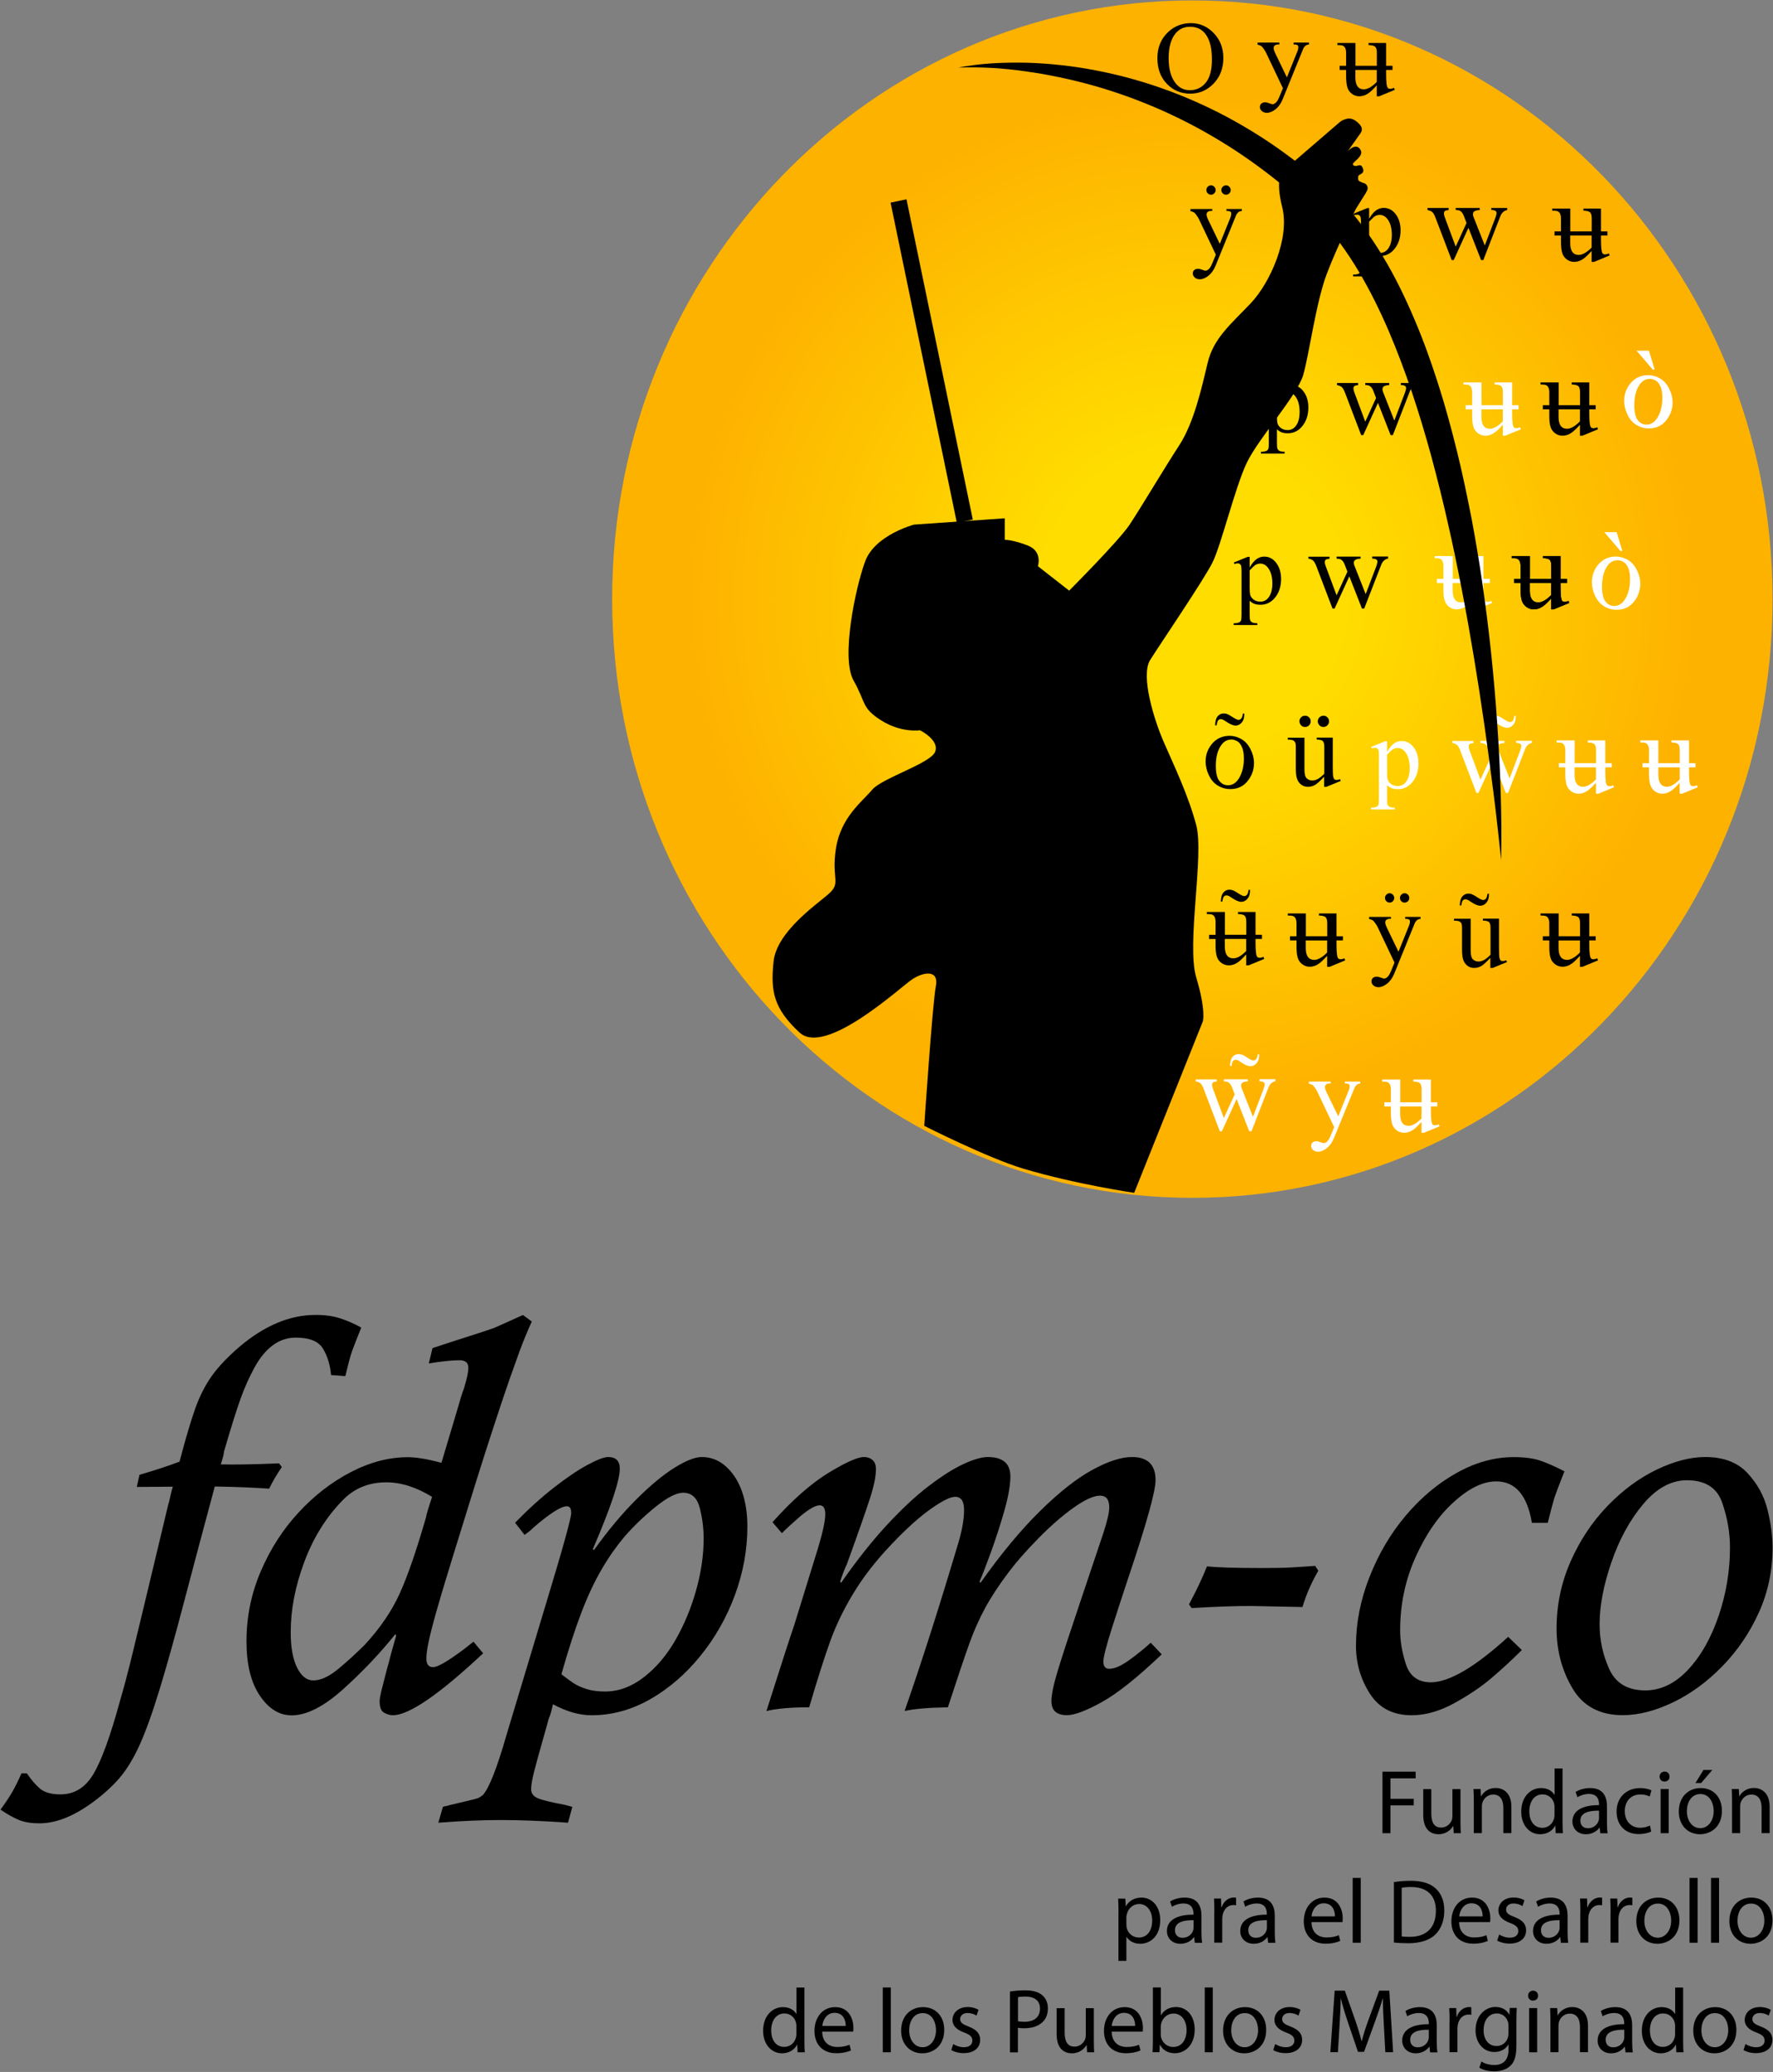 <svg width="196" height="229" viewBox="0 0 196 229" fill="none" xmlns="http://www.w3.org/2000/svg">
<rect x="0" y="0" width="196" height="229" fill="#808080" stroke="none"/>
<path d="M15.121 164.342L15.418 163.001C17.064 162.522 18.538 162.043 19.849 161.545C20.519 158.969 21.112 156.996 21.6 155.626C22.098 154.256 22.701 153.069 23.428 152.054C24.155 151.038 25.16 149.985 26.443 148.874C29.218 146.518 32.032 145.33 34.884 145.33C35.956 145.33 36.884 145.464 37.678 145.732C38.473 146.001 39.229 146.336 39.937 146.728C39.42 148.002 39.075 148.893 38.894 149.41C38.712 149.927 38.482 150.818 38.176 152.092L36.597 151.977C36.501 150.866 36.204 149.899 35.716 149.075C35.228 148.251 34.223 147.839 32.702 147.839C31.773 147.839 30.931 148.117 30.175 148.673C29.419 149.228 28.749 150.033 28.165 151.086C27.582 152.14 27.055 153.308 26.586 154.611C26.117 155.913 25.514 157.858 24.758 160.453C24.758 160.673 24.643 161.133 24.404 161.851C25.993 161.89 28.137 161.851 30.855 161.736L31.151 162.148C30.596 162.962 30.127 163.757 29.754 164.533C28.108 164.418 26.108 164.332 23.744 164.294C22.261 169.81 21.141 174.015 20.385 176.907C19.389 180.7 18.49 183.937 17.667 186.638C16.844 189.339 16.088 191.427 15.408 192.921C14.729 194.406 13.982 195.622 13.178 196.551C12.374 197.48 11.37 198.38 10.164 199.261C8.087 200.765 6.154 201.522 4.364 201.522C3.474 201.522 2.727 201.407 2.134 201.167C1.541 200.928 0.842 200.545 0.057 200.008C0.632 199.214 1.072 198.553 1.378 198.016C1.684 197.48 2.019 196.81 2.373 195.995H2.967C3.464 196.733 3.962 197.298 4.45 197.71C4.948 198.112 5.685 198.323 6.68 198.323C8.23 198.323 9.446 197.566 10.336 196.062C11.226 194.559 12.202 191.887 13.245 188.056C13.638 186.744 14.126 184.914 14.7 182.549C15.274 180.192 16.576 174.772 18.595 166.305C18.633 166.209 18.71 165.922 18.815 165.443C18.921 164.964 19.016 164.591 19.102 164.313C17.944 164.322 16.604 164.342 15.121 164.342Z" fill="black"/>
<path d="M52.34 181.447L53.412 182.73C48.541 187.289 45.21 189.578 43.42 189.578C43.143 189.578 42.827 189.492 42.483 189.31C42.138 189.128 41.966 188.707 41.966 188.027C41.966 187.806 42.042 187.366 42.205 186.705C42.368 186.044 42.54 185.364 42.722 184.684C42.913 184.004 43.086 183.353 43.239 182.74L43.803 180.748L43.688 180.633C42.004 182.74 40.09 184.751 37.946 186.686C35.802 188.62 33.898 189.588 32.242 189.588C30.874 189.588 29.697 188.86 28.72 187.404C27.735 185.948 27.247 183.947 27.247 181.409C27.247 178.708 27.773 176.131 28.826 173.67C29.878 171.208 31.276 169.034 33.017 167.157C34.759 165.27 36.693 163.786 38.798 162.694C40.913 161.602 43.009 161.056 45.086 161.056C46.033 161.056 47.277 161.267 48.799 161.679L50.675 155.396C50.856 154.725 51.057 154.065 51.297 153.432C51.613 152.398 51.775 151.651 51.775 151.172C51.775 150.617 51.45 150.339 50.789 150.339C50.014 150.339 48.885 150.454 47.402 150.693L47.813 148.998C48.943 148.624 49.842 148.328 50.502 148.117C51.163 147.906 51.957 147.657 52.866 147.36C53.776 147.063 54.34 146.872 54.56 146.795C54.972 146.613 55.489 146.393 56.092 146.115C56.694 145.837 57.269 145.579 57.805 145.339L58.79 146.058C58.293 147.15 57.852 148.232 57.45 149.304C56.675 151.431 56.015 153.317 55.46 154.984C54.905 156.65 54.302 158.509 53.642 160.549C52.991 162.589 52.445 164.332 52.005 165.759C50.435 170.797 49.421 174.11 48.943 175.7C48.464 177.29 48.043 178.784 47.679 180.192C47.316 181.6 47.134 182.644 47.134 183.314C47.134 183.947 47.383 184.263 47.88 184.263C48.378 184.263 49.517 183.602 51.297 182.271L52.34 181.447ZM47.765 165.443C46.023 164.37 44.339 163.834 42.712 163.834C40.75 163.834 39.123 164.504 37.841 165.855C36.013 167.741 34.606 170.011 33.62 172.683C32.625 175.356 32.137 177.922 32.137 180.403C32.137 182.05 32.367 183.353 32.836 184.301C33.305 185.249 33.898 185.728 34.635 185.728C35.468 185.728 36.405 185.287 37.458 184.406C38.511 183.525 39.468 182.644 40.339 181.772C42.023 179.943 43.306 178.066 44.186 176.122C45.066 174.177 46.033 171.381 47.086 167.732C47.134 167.416 47.363 166.649 47.765 165.443Z" fill="black"/>
<path d="M57.986 169.638L56.943 168.297C58.369 166.832 59.786 165.548 61.192 164.447C62.599 163.345 63.843 162.502 64.925 161.918C66.006 161.334 66.772 161.037 67.231 161.037C68.083 161.037 68.514 161.468 68.514 162.321C68.514 163.652 67.518 166.611 65.537 171.218L65.652 171.333C67.203 169.168 68.753 167.31 70.323 165.74C71.892 164.169 73.308 163.001 74.572 162.215C75.835 161.43 76.84 161.037 77.577 161.037C78.572 161.037 79.453 161.372 80.218 162.052C80.984 162.732 81.587 163.633 81.998 164.772C82.41 165.912 82.62 167.224 82.62 168.718C82.62 171.276 82.161 173.804 81.242 176.294C80.323 178.784 79.041 181.035 77.404 183.046C75.768 185.058 73.911 186.648 71.844 187.826C69.777 188.994 67.624 189.578 65.403 189.578C64.054 189.578 62.628 189.176 61.125 188.362C60.963 189.119 60.81 189.665 60.647 190C60.532 190.459 60.283 191.321 59.92 192.605C59.556 193.888 59.259 194.961 59.039 195.832C58.819 196.704 58.714 197.336 58.714 197.738C58.714 198.217 58.972 198.553 59.489 198.763C60.006 198.974 61.001 199.213 62.494 199.491C62.695 199.549 62.858 199.596 62.982 199.625C63.106 199.654 63.202 199.683 63.269 199.702L62.791 201.454C60.015 201.253 57.537 201.158 55.355 201.158C53.335 201.158 51.029 201.253 48.454 201.454L48.962 199.702C49 199.683 49.115 199.654 49.306 199.616C49.498 199.577 49.641 199.539 49.737 199.501C50.646 199.28 51.335 199.118 51.804 199.012C52.273 198.907 52.589 198.821 52.771 198.763C52.952 198.706 53.153 198.572 53.393 198.38C54.062 197.643 54.943 195.421 56.005 191.714L60.35 177.281C62.217 171.132 63.145 167.78 63.145 167.224C63.145 166.726 62.982 166.477 62.666 166.477C62.035 166.477 60.81 167.253 59.01 168.795C58.771 169.054 58.427 169.341 57.986 169.638ZM62.063 185.048C62.542 185.422 62.982 185.747 63.384 186.015C63.786 186.284 64.284 186.504 64.858 186.686C65.432 186.868 66.102 186.954 66.877 186.954C68.38 186.954 69.815 186.427 71.174 185.374C72.533 184.32 73.701 182.951 74.667 181.265C75.634 179.579 76.4 177.74 76.955 175.758C77.51 173.775 77.787 171.869 77.787 170.05C77.787 168.919 77.644 167.789 77.357 166.669C77.07 165.548 76.457 164.983 75.529 164.983C74.773 164.983 73.749 165.51 72.447 166.563C71.146 167.617 70.007 168.718 69.011 169.868C68.141 170.902 67.308 172.08 66.533 173.411C65.748 174.743 64.992 176.342 64.274 178.219C63.556 180.097 62.819 182.366 62.063 185.048Z" fill="black"/>
<path d="M86.439 169.456L85.396 168.239C87.597 165.778 89.654 163.968 91.578 162.79C93.502 161.621 94.813 161.037 95.502 161.037C95.875 161.037 96.191 161.142 96.45 161.363C96.708 161.583 96.832 161.918 96.832 162.378C96.832 163.154 96.622 164.207 96.191 165.548C95.76 166.889 94.909 169.331 93.617 172.885C93.416 173.277 93.167 173.929 92.87 174.819L92.985 174.934C94.708 172.454 96.392 170.337 98.029 168.565C99.665 166.803 101.196 165.366 102.641 164.265C104.077 163.163 105.359 162.349 106.489 161.822C107.618 161.296 108.518 161.037 109.197 161.037C110.862 161.037 111.695 161.755 111.695 163.182C111.695 164.131 111.475 165.376 111.044 166.918C110.604 168.46 110.116 169.973 109.57 171.486C109.025 172.99 108.594 174.101 108.278 174.819L108.393 174.934C110.652 171.745 112.843 169.101 114.978 167.004C117.112 164.906 119.035 163.393 120.758 162.455C122.481 161.516 123.935 161.037 125.132 161.037C126.873 161.037 127.744 161.89 127.744 163.594C127.744 164.82 126.749 168.383 124.768 174.273C124.136 176.179 123.505 178.095 122.892 180.029C122.28 181.964 121.973 183.171 121.973 183.64C121.973 184.177 122.194 184.445 122.624 184.445C123.198 184.445 123.926 184.129 124.797 183.506C125.668 182.884 126.472 182.232 127.208 181.562L128.424 182.845C125.763 185.383 123.572 187.136 121.82 188.113C120.079 189.08 118.787 189.569 117.954 189.569C116.806 189.569 116.231 189.052 116.231 188.017C116.231 187.328 116.461 186.197 116.93 184.655C117.399 183.104 118.241 180.537 119.456 176.936C120.672 173.335 121.505 170.854 121.954 169.494C122.404 168.134 122.624 167.167 122.624 166.592C122.624 165.74 122.289 165.309 121.61 165.309C120.892 165.309 119.916 165.759 118.662 166.65C117.418 167.54 116.116 168.67 114.786 170.03C113.446 171.39 112.355 172.636 111.504 173.766C110.413 175.212 109.542 176.543 108.891 177.75C108.24 178.957 107.675 180.221 107.197 181.543C106.718 182.864 105.914 185.249 104.785 188.697C102.584 188.735 100.986 188.879 100 189.109C101.866 183.755 103.809 177.683 105.828 170.902C106.326 169.312 106.575 167.981 106.575 166.889C106.575 165.922 106.249 165.433 105.589 165.433C105.053 165.433 104.154 165.883 102.881 166.784C101.608 167.684 100.172 168.977 98.574 170.663C96.851 172.463 95.445 174.273 94.354 176.074C93.263 177.874 92.401 179.656 91.77 181.418C91.138 183.171 90.363 185.594 89.454 188.697C87.492 188.697 85.912 188.831 84.726 189.109C86.448 183.698 87.482 180.508 87.817 179.56L90.133 172.061C90.87 169.743 91.234 168.172 91.234 167.358C91.234 166.707 91.023 166.372 90.612 166.372C90.152 166.372 89.425 166.784 88.43 167.617C87.453 168.479 86.783 169.082 86.439 169.456Z" fill="black"/>
<path d="M131.735 177.731L131.439 177.319C132.233 175.854 132.893 174.456 133.429 173.124C134.539 173.239 136.53 173.306 139.401 173.306C140.885 173.306 141.956 173.287 142.617 173.249C143.268 173.211 144.196 173.153 145.383 173.067L145.737 173.603C144.981 174.896 144.397 176.228 143.985 177.616L138.368 177.501C136.722 177.492 134.511 177.568 131.735 177.731Z" fill="black"/>
<path d="M166.724 180.911L168.236 182.367C167.184 183.42 166.073 184.445 164.896 185.451C163.719 186.456 162.322 187.385 160.724 188.266C159.116 189.138 157.565 189.578 156.053 189.578C153.996 189.578 152.455 188.784 151.431 187.184C150.407 185.585 149.9 183.822 149.9 181.907C149.9 179.369 150.397 176.821 151.402 174.274C152.407 171.726 153.747 169.456 155.431 167.473C157.116 165.491 158.991 163.92 161.068 162.771C163.135 161.622 165.222 161.047 167.327 161.047C168.552 161.047 169.557 161.181 170.342 161.459C171.127 161.736 171.988 162.12 172.945 162.618C172.39 164.006 172.036 164.945 171.873 165.433C171.71 165.922 171.462 166.88 171.098 168.307H169.347C168.83 165.251 167.509 163.729 165.394 163.729C163.949 163.729 162.389 164.485 160.714 166.008C159.039 167.521 157.632 169.552 156.494 172.08C155.355 174.609 154.781 177.31 154.781 180.192C154.781 181.399 155.001 182.663 155.431 183.976C155.872 185.288 156.79 185.939 158.197 185.939C160.226 185.91 163.078 184.244 166.724 180.911Z" fill="black"/>
<path d="M172.074 179.991C172.074 177.396 172.591 174.925 173.625 172.578C174.658 170.241 176.017 168.192 177.702 166.448C179.386 164.705 181.195 163.364 183.128 162.435C185.061 161.506 186.86 161.037 188.526 161.037C190.526 161.037 192.076 161.631 193.177 162.809C194.277 163.987 195.014 165.337 195.388 166.841C195.761 168.345 195.952 169.743 195.952 171.036C195.952 173.574 195.454 175.959 194.45 178.191C193.445 180.422 192.105 182.405 190.421 184.138C188.736 185.872 186.908 187.213 184.946 188.151C182.984 189.09 181.128 189.569 179.386 189.569C176.85 189.569 174.993 188.573 173.826 186.59C172.658 184.608 172.074 182.414 172.074 179.991ZM176.831 179.512C176.831 181.255 177.185 182.912 177.903 184.483C178.62 186.054 179.941 186.83 181.884 186.83C183.606 186.83 185.186 186.063 186.612 184.541C188.037 183.018 189.167 181.016 189.999 178.564C190.832 176.103 191.244 173.593 191.244 171.036C191.244 169.389 190.956 167.741 190.382 166.084C189.808 164.428 188.506 163.604 186.487 163.604C184.745 163.604 183.128 164.485 181.654 166.238C180.18 167.99 179.003 170.136 178.132 172.683C177.261 175.212 176.831 177.491 176.831 179.512Z" fill="black"/>
<path d="M152.838 195.813H156.494V196.551H153.709V198.811H156.283V199.539H153.709V202.614H152.828V195.813H152.838Z" fill="black"/>
<path d="M161.451 201.282C161.451 201.79 161.461 202.231 161.489 202.614H160.705L160.657 201.819H160.638C160.408 202.211 159.891 202.729 159.02 202.729C158.255 202.729 157.336 202.307 157.336 200.593V197.739H158.226V200.44C158.226 201.369 158.513 201.991 159.317 201.991C159.91 201.991 160.322 201.579 160.485 201.187C160.532 201.053 160.561 200.89 160.561 200.737V197.739H161.451V201.282V201.282Z" fill="black"/>
<path d="M162.925 199.051C162.925 198.543 162.915 198.131 162.887 197.729H163.671L163.719 198.534H163.738C163.978 198.074 164.542 197.614 165.356 197.614C166.035 197.614 167.079 198.017 167.079 199.693V202.604H166.188V199.788C166.188 199.003 165.892 198.342 165.059 198.342C164.475 198.342 164.016 198.754 163.872 199.252C163.834 199.367 163.815 199.511 163.815 199.664V202.604H162.925V199.051V199.051Z" fill="black"/>
<path d="M172.735 195.45V201.35C172.735 201.78 172.744 202.279 172.773 202.614H171.978L171.94 201.771H171.921C171.653 202.317 171.05 202.729 170.256 202.729C169.079 202.729 168.17 201.733 168.17 200.248C168.16 198.62 169.165 197.624 170.361 197.624C171.108 197.624 171.615 197.978 171.835 198.371H171.854V195.459H172.735V195.45ZM171.845 199.721C171.845 199.606 171.835 199.463 171.806 199.348C171.672 198.783 171.194 198.323 170.524 198.323C169.605 198.323 169.06 199.127 169.06 200.21C169.06 201.196 169.548 202.02 170.505 202.02C171.098 202.02 171.644 201.627 171.806 200.957C171.835 200.832 171.845 200.717 171.845 200.574V199.721V199.721Z" fill="black"/>
<path d="M176.907 202.614L176.84 202.001H176.812C176.544 202.384 176.017 202.729 175.319 202.729C174.333 202.729 173.826 202.03 173.826 201.331C173.826 200.153 174.878 199.501 176.764 199.511V199.405C176.764 199.003 176.649 198.275 175.654 198.275C175.204 198.275 174.725 198.419 174.381 198.639L174.18 198.055C174.582 197.796 175.166 197.624 175.788 197.624C177.281 197.624 177.644 198.639 177.644 199.626V201.455C177.644 201.876 177.663 202.288 177.721 202.624H176.907V202.614ZM176.773 200.124C175.807 200.105 174.706 200.277 174.706 201.225C174.706 201.8 175.089 202.068 175.539 202.068C176.17 202.068 176.582 201.666 176.716 201.254C176.745 201.168 176.764 201.062 176.764 200.967V200.124H176.773Z" fill="black"/>
<path d="M182.535 202.432C182.305 202.556 181.788 202.71 181.137 202.71C179.664 202.71 178.707 201.714 178.707 200.22C178.707 198.716 179.731 197.624 181.329 197.624C181.855 197.624 182.315 197.758 182.563 197.873L182.362 198.563C182.152 198.438 181.817 198.333 181.338 198.333C180.219 198.333 179.616 199.156 179.616 200.181C179.616 201.311 180.343 202.011 181.31 202.011C181.817 202.011 182.142 201.876 182.401 201.771L182.535 202.432Z" fill="black"/>
<path d="M184.563 196.36C184.573 196.666 184.353 196.906 183.999 196.906C183.683 196.906 183.463 196.666 183.463 196.36C183.463 196.044 183.693 195.804 184.018 195.804C184.353 195.804 184.563 196.044 184.563 196.36ZM183.578 202.614V197.729H184.468V202.614H183.578Z" fill="black"/>
<path d="M190.354 200.133C190.354 201.943 189.1 202.729 187.923 202.729C186.602 202.729 185.588 201.761 185.588 200.219C185.588 198.582 186.66 197.624 188.009 197.624C189.406 197.624 190.354 198.639 190.354 200.133ZM186.478 200.181C186.478 201.254 187.09 202.058 187.961 202.058C188.803 202.058 189.444 201.263 189.444 200.162C189.444 199.338 189.033 198.285 187.98 198.285C186.937 198.285 186.478 199.252 186.478 200.181ZM189.291 195.622L188.057 197.068H187.425L188.315 195.622H189.291Z" fill="black"/>
<path d="M191.473 199.051C191.473 198.543 191.464 198.131 191.435 197.729H192.22L192.268 198.534H192.287C192.526 198.074 193.091 197.614 193.904 197.614C194.584 197.614 195.627 198.017 195.627 199.693V202.604H194.737V199.788C194.737 199.003 194.44 198.342 193.608 198.342C193.024 198.342 192.574 198.754 192.421 199.252C192.383 199.367 192.363 199.511 192.363 199.664V202.604H191.473V199.051V199.051Z" fill="black"/>
<path d="M123.648 211.435C123.648 210.812 123.629 210.305 123.61 209.845H124.404L124.443 210.678H124.462C124.826 210.084 125.4 209.73 126.194 209.73C127.371 209.73 128.261 210.726 128.261 212.211C128.261 213.963 127.189 214.835 126.041 214.835C125.4 214.835 124.835 214.557 124.538 214.069H124.519V216.722H123.639V211.435H123.648ZM124.519 212.737C124.519 212.871 124.538 212.986 124.558 213.101C124.72 213.714 125.256 214.145 125.888 214.145C126.826 214.145 127.371 213.379 127.371 212.258C127.371 211.282 126.854 210.439 125.917 210.439C125.314 210.439 124.749 210.87 124.577 211.54C124.548 211.655 124.519 211.78 124.519 211.904V212.737V212.737Z" fill="black"/>
<path d="M132.08 214.72L132.013 214.107H131.984C131.716 214.49 131.19 214.835 130.491 214.835C129.506 214.835 128.998 214.136 128.998 213.437C128.998 212.258 130.051 211.607 131.936 211.617V211.511C131.936 211.109 131.822 210.381 130.826 210.381C130.376 210.381 129.898 210.525 129.553 210.745L129.352 210.161C129.754 209.902 130.338 209.73 130.96 209.73C132.453 209.73 132.817 210.745 132.817 211.732V213.561C132.817 213.982 132.836 214.394 132.893 214.729H132.08V214.72ZM131.956 212.23C130.989 212.211 129.888 212.383 129.888 213.331C129.888 213.906 130.271 214.174 130.721 214.174C131.353 214.174 131.764 213.772 131.898 213.36C131.927 213.274 131.946 213.168 131.946 213.073V212.23H131.956Z" fill="black"/>
<path d="M134.243 211.358C134.243 210.783 134.233 210.285 134.205 209.835H134.98L135.008 210.793H135.047C135.267 210.142 135.803 209.72 136.396 209.72C136.501 209.72 136.568 209.73 136.645 209.749V210.582C136.559 210.563 136.463 210.553 136.339 210.553C135.717 210.553 135.267 211.032 135.152 211.693C135.133 211.818 135.114 211.952 135.114 212.105V214.71H134.233V211.358H134.243Z" fill="black"/>
<path d="M140.186 214.72L140.119 214.107H140.09C139.822 214.49 139.296 214.835 138.597 214.835C137.611 214.835 137.104 214.136 137.104 213.437C137.104 212.258 138.157 211.607 140.042 211.617V211.511C140.042 211.109 139.927 210.381 138.932 210.381C138.482 210.381 138.004 210.525 137.659 210.745L137.458 210.161C137.86 209.902 138.444 209.73 139.066 209.73C140.559 209.73 140.923 210.745 140.923 211.732V213.561C140.923 213.982 140.942 214.394 140.999 214.729H140.186V214.72ZM140.061 212.23C139.095 212.211 137.994 212.383 137.994 213.331C137.994 213.906 138.377 214.174 138.827 214.174C139.459 214.174 139.87 213.772 140.004 213.36C140.033 213.274 140.052 213.168 140.052 213.073V212.23H140.061Z" fill="black"/>
<path d="M144.981 212.44C145 213.638 145.765 214.136 146.655 214.136C147.287 214.136 147.67 214.021 148.005 213.887L148.158 214.519C147.842 214.662 147.316 214.825 146.531 214.825C145.029 214.825 144.129 213.839 144.129 212.364C144.129 210.889 145 209.73 146.416 209.73C148.005 209.73 148.436 211.128 148.436 212.029C148.436 212.211 148.416 212.354 148.407 212.44H144.981ZM147.574 211.808C147.584 211.243 147.345 210.362 146.34 210.362C145.44 210.362 145.048 211.186 144.981 211.808H147.574Z" fill="black"/>
<path d="M149.536 207.556H150.426V214.72H149.536V207.556Z" fill="black"/>
<path d="M154.082 208.015C154.618 207.939 155.25 207.872 155.948 207.872C157.212 207.872 158.102 208.168 158.704 208.714C159.307 209.27 159.662 210.055 159.662 211.157C159.662 212.268 159.317 213.178 158.685 213.8C158.054 214.432 157.001 214.777 155.68 214.777C155.058 214.777 154.532 214.748 154.092 214.7V208.015H154.082ZM154.953 214.02C155.173 214.059 155.498 214.068 155.843 214.068C157.719 214.068 158.733 213.015 158.733 211.185C158.743 209.576 157.834 208.561 155.977 208.561C155.527 208.561 155.183 208.599 154.953 208.647V214.02Z" fill="black"/>
<path d="M161.298 212.44C161.317 213.638 162.083 214.136 162.973 214.136C163.604 214.136 163.987 214.021 164.322 213.887L164.475 214.519C164.16 214.662 163.633 214.825 162.848 214.825C161.346 214.825 160.446 213.839 160.446 212.364C160.446 210.889 161.317 209.73 162.734 209.73C164.322 209.73 164.753 211.128 164.753 212.029C164.753 212.211 164.734 212.354 164.724 212.44H161.298ZM163.901 211.808C163.911 211.243 163.671 210.362 162.667 210.362C161.767 210.362 161.375 211.186 161.308 211.808H163.901Z" fill="black"/>
<path d="M165.729 213.81C165.988 213.982 166.456 214.164 166.897 214.164C167.538 214.164 167.844 213.839 167.844 213.436C167.844 213.015 167.595 212.785 166.935 212.536C166.055 212.22 165.643 211.741 165.643 211.157C165.643 210.371 166.275 209.72 167.327 209.72C167.825 209.72 168.256 209.864 168.524 210.027L168.304 210.668C168.112 210.544 167.758 210.381 167.308 210.381C166.782 210.381 166.495 210.688 166.495 211.052C166.495 211.454 166.791 211.636 167.423 211.875C168.265 212.201 168.706 212.622 168.706 213.35C168.706 214.212 168.036 214.815 166.878 214.815C166.342 214.815 165.854 214.681 165.509 214.48L165.729 213.81Z" fill="black"/>
<path d="M172.553 214.72L172.486 214.107H172.457C172.189 214.49 171.663 214.835 170.964 214.835C169.978 214.835 169.471 214.136 169.471 213.437C169.471 212.258 170.524 211.607 172.409 211.617V211.511C172.409 211.109 172.294 210.381 171.299 210.381C170.849 210.381 170.371 210.525 170.026 210.745L169.825 210.161C170.227 209.902 170.811 209.73 171.433 209.73C172.926 209.73 173.29 210.745 173.29 211.732V213.561C173.29 213.982 173.309 214.394 173.366 214.729H172.553V214.72ZM172.419 212.23C171.452 212.211 170.352 212.383 170.352 213.331C170.352 213.906 170.734 214.174 171.184 214.174C171.816 214.174 172.227 213.772 172.361 213.36C172.39 213.274 172.409 213.168 172.409 213.073V212.23H172.419Z" fill="black"/>
<path d="M174.706 211.358C174.706 210.783 174.697 210.285 174.668 209.835H175.443L175.472 210.793H175.51C175.73 210.142 176.266 209.72 176.86 209.72C176.965 209.72 177.032 209.73 177.108 209.749V210.582C177.022 210.563 176.927 210.553 176.802 210.553C176.18 210.553 175.73 211.032 175.615 211.693C175.596 211.818 175.577 211.952 175.577 212.105V214.71H174.697V211.358H174.706Z" fill="black"/>
<path d="M178.046 211.358C178.046 210.783 178.037 210.285 178.008 209.835H178.783L178.812 210.793H178.85C179.07 210.142 179.606 209.72 180.199 209.72C180.305 209.72 180.372 209.73 180.448 209.749V210.582C180.362 210.563 180.266 210.553 180.142 210.553C179.52 210.553 179.07 211.032 178.955 211.693C178.936 211.818 178.917 211.952 178.917 212.105V214.71H178.037V211.358H178.046Z" fill="black"/>
<path d="M185.655 212.239C185.655 214.049 184.401 214.835 183.224 214.835C181.903 214.835 180.889 213.867 180.889 212.325C180.889 210.688 181.961 209.73 183.31 209.73C184.707 209.73 185.655 210.745 185.655 212.239ZM181.779 212.287C181.779 213.36 182.391 214.164 183.262 214.164C184.104 214.164 184.745 213.369 184.745 212.268C184.745 211.444 184.334 210.391 183.281 210.391C182.238 210.391 181.779 211.358 181.779 212.287Z" fill="black"/>
<path d="M186.774 207.556H187.664V214.72H186.774V207.556Z" fill="black"/>
<path d="M189.148 207.556H190.038V214.72H189.148V207.556Z" fill="black"/>
<path d="M195.943 212.239C195.943 214.049 194.689 214.835 193.512 214.835C192.191 214.835 191.177 213.867 191.177 212.325C191.177 210.688 192.249 209.73 193.598 209.73C194.995 209.73 195.943 210.745 195.943 212.239ZM192.076 212.287C192.076 213.36 192.689 214.164 193.56 214.164C194.402 214.164 195.043 213.369 195.043 212.268C195.043 211.444 194.632 210.391 193.579 210.391C192.526 210.391 192.076 211.358 192.076 212.287Z" fill="black"/>
<path d="M88.927 219.662V225.561C88.927 225.992 88.937 226.49 88.966 226.826H88.171L88.133 225.983H88.114C87.846 226.529 87.243 226.941 86.449 226.941C85.272 226.941 84.362 225.945 84.362 224.46C84.353 222.832 85.358 221.836 86.554 221.836C87.3 221.836 87.808 222.19 88.028 222.583H88.047V219.671H88.927V219.662ZM88.037 223.933C88.037 223.818 88.028 223.675 87.999 223.56C87.865 222.995 87.387 222.535 86.717 222.535C85.798 222.535 85.252 223.339 85.252 224.422C85.252 225.408 85.74 226.232 86.698 226.232C87.291 226.232 87.836 225.839 87.999 225.169C88.028 225.044 88.037 224.929 88.037 224.786V223.933V223.933Z" fill="black"/>
<path d="M90.889 224.546C90.909 225.744 91.674 226.242 92.564 226.242C93.196 226.242 93.579 226.127 93.914 225.993L94.067 226.625C93.751 226.768 93.225 226.931 92.44 226.931C90.937 226.931 90.038 225.945 90.038 224.47C90.038 222.995 90.909 221.836 92.325 221.836C93.914 221.836 94.344 223.234 94.344 224.135C94.344 224.317 94.325 224.46 94.316 224.546H90.889ZM93.493 223.914C93.502 223.349 93.263 222.468 92.258 222.468C91.358 222.468 90.966 223.292 90.899 223.914H93.493Z" fill="black"/>
<path d="M97.589 219.662H98.479V226.826H97.589V219.662Z" fill="black"/>
<path d="M104.383 224.345C104.383 226.155 103.13 226.941 101.953 226.941C100.632 226.941 99.617 225.973 99.617 224.431C99.617 222.794 100.689 221.836 102.039 221.836C103.436 221.836 104.383 222.851 104.383 224.345ZM100.507 224.393C100.507 225.466 101.12 226.27 101.991 226.27C102.833 226.27 103.474 225.475 103.474 224.374C103.474 223.55 103.063 222.497 102.01 222.497C100.967 222.497 100.507 223.464 100.507 224.393Z" fill="black"/>
<path d="M105.379 225.916C105.637 226.088 106.106 226.27 106.546 226.27C107.188 226.27 107.494 225.945 107.494 225.542C107.494 225.121 107.245 224.891 106.585 224.642C105.704 224.326 105.293 223.847 105.293 223.263C105.293 222.477 105.924 221.826 106.977 221.826C107.475 221.826 107.905 221.97 108.173 222.133L107.953 222.774C107.762 222.65 107.408 222.487 106.958 222.487C106.432 222.487 106.144 222.793 106.144 223.157C106.144 223.56 106.441 223.742 107.073 223.981C107.915 224.307 108.355 224.728 108.355 225.456C108.355 226.318 107.685 226.921 106.527 226.921C105.991 226.921 105.503 226.787 105.159 226.586L105.379 225.916Z" fill="black"/>
<path d="M111.657 220.112C112.078 220.045 112.633 219.978 113.341 219.978C114.212 219.978 114.844 220.179 115.246 220.543C115.619 220.869 115.839 221.357 115.839 221.97C115.839 222.583 115.657 223.072 115.313 223.426C114.853 223.924 114.097 224.173 113.236 224.173C112.977 224.173 112.729 224.163 112.528 224.116V226.836H111.647V220.112H111.657ZM112.537 223.388C112.729 223.436 112.968 223.455 113.265 223.455C114.327 223.455 114.968 222.937 114.968 221.999C114.968 221.099 114.336 220.668 113.36 220.668C112.977 220.668 112.681 220.696 112.537 220.735V223.388Z" fill="black"/>
<path d="M120.921 225.494C120.921 226.002 120.93 226.443 120.959 226.826H120.174L120.127 226.031H120.107C119.878 226.423 119.361 226.941 118.49 226.941C117.724 226.941 116.806 226.519 116.806 224.805V221.951H117.696V224.652C117.696 225.581 117.983 226.203 118.787 226.203C119.38 226.203 119.792 225.791 119.954 225.399C120.002 225.265 120.031 225.102 120.031 224.948V221.951H120.921V225.494Z" fill="black"/>
<path d="M122.893 224.546C122.912 225.744 123.677 226.242 124.567 226.242C125.199 226.242 125.582 226.127 125.917 225.993L126.07 226.625C125.754 226.768 125.228 226.931 124.443 226.931C122.94 226.931 122.041 225.945 122.041 224.47C122.041 222.995 122.912 221.836 124.328 221.836C125.917 221.836 126.347 223.234 126.347 224.135C126.347 224.317 126.328 224.46 126.319 224.546H122.893ZM125.486 223.914C125.496 223.349 125.256 222.468 124.252 222.468C123.352 222.468 122.96 223.292 122.893 223.914H125.486Z" fill="black"/>
<path d="M127.41 226.826C127.429 226.49 127.448 226.002 127.448 225.561V219.662H128.328V222.726H128.348C128.663 222.181 129.228 221.826 130.013 221.826C131.219 221.826 132.08 222.832 132.07 224.316C132.07 226.059 130.97 226.931 129.879 226.931C129.171 226.931 128.606 226.663 128.242 226.012H128.214L128.175 226.816H127.41V226.826ZM128.319 224.872C128.319 224.987 128.338 225.092 128.357 225.197C128.529 225.81 129.046 226.241 129.687 226.241C130.616 226.241 131.171 225.485 131.171 224.364C131.171 223.387 130.664 222.544 129.716 222.544C129.113 222.544 128.549 222.956 128.367 223.636C128.348 223.742 128.319 223.857 128.319 224V224.872V224.872Z" fill="black"/>
<path d="M133.18 219.662H134.07V226.826H133.18V219.662Z" fill="black"/>
<path d="M139.975 224.345C139.975 226.155 138.722 226.941 137.545 226.941C136.224 226.941 135.209 225.973 135.209 224.431C135.209 222.794 136.281 221.836 137.631 221.836C139.028 221.836 139.975 222.851 139.975 224.345ZM136.109 224.393C136.109 225.466 136.722 226.27 137.592 226.27C138.435 226.27 139.076 225.475 139.076 224.374C139.076 223.55 138.664 222.497 137.612 222.497C136.559 222.497 136.109 223.464 136.109 224.393Z" fill="black"/>
<path d="M140.971 225.916C141.229 226.088 141.698 226.27 142.138 226.27C142.78 226.27 143.086 225.945 143.086 225.542C143.086 225.121 142.837 224.891 142.177 224.642C141.296 224.326 140.885 223.847 140.885 223.263C140.885 222.477 141.516 221.826 142.569 221.826C143.067 221.826 143.497 221.97 143.765 222.133L143.545 222.774C143.354 222.65 143 222.487 142.55 222.487C142.024 222.487 141.736 222.793 141.736 223.157C141.736 223.56 142.033 223.742 142.665 223.981C143.507 224.307 143.947 224.728 143.947 225.456C143.947 226.318 143.277 226.921 142.119 226.921C141.583 226.921 141.095 226.787 140.751 226.586L140.971 225.916Z" fill="black"/>
<path d="M152.982 223.838C152.934 222.889 152.867 221.75 152.876 220.897H152.848C152.618 221.692 152.331 222.545 151.986 223.483L150.79 226.778H150.12L149.019 223.541C148.694 222.583 148.426 221.702 148.235 220.897H148.216C148.196 221.74 148.149 222.889 148.082 223.905L147.9 226.816H147.067L147.546 220.016H148.665L149.823 223.301C150.111 224.134 150.34 224.882 150.512 225.59H150.541C150.713 224.901 150.953 224.154 151.259 223.301L152.465 220.016H153.585L154.006 226.816H153.144L152.982 223.838Z" fill="black"/>
<path d="M158.092 226.826L158.025 226.213H157.996C157.728 226.596 157.202 226.941 156.503 226.941C155.518 226.941 155.01 226.242 155.01 225.542C155.01 224.364 156.063 223.713 157.949 223.723V223.617C157.949 223.215 157.834 222.487 156.838 222.487C156.389 222.487 155.91 222.631 155.566 222.851L155.365 222.267C155.767 222.008 156.35 221.836 156.972 221.836C158.465 221.836 158.829 222.851 158.829 223.838V225.667C158.829 226.088 158.848 226.5 158.906 226.835H158.092V226.826ZM157.958 224.336C156.992 224.317 155.891 224.489 155.891 225.437C155.891 226.012 156.274 226.28 156.724 226.28C157.355 226.28 157.767 225.878 157.901 225.466C157.929 225.38 157.949 225.274 157.949 225.179V224.336H157.958Z" fill="black"/>
<path d="M160.245 223.464C160.245 222.889 160.236 222.391 160.207 221.941H160.982L161.011 222.899H161.049C161.269 222.248 161.805 221.826 162.399 221.826C162.504 221.826 162.571 221.836 162.647 221.855V222.688C162.561 222.669 162.466 222.659 162.341 222.659C161.719 222.659 161.269 223.138 161.154 223.799C161.135 223.924 161.116 224.058 161.116 224.211V226.816H160.236V223.464H160.245Z" fill="black"/>
<path d="M167.672 221.941C167.653 222.296 167.634 222.688 167.634 223.282V226.117C167.634 227.238 167.414 227.927 166.935 228.349C166.457 228.789 165.777 228.933 165.165 228.933C164.581 228.933 163.93 228.789 163.538 228.531L163.758 227.851C164.083 228.052 164.581 228.234 165.193 228.234C166.102 228.234 166.763 227.755 166.763 226.529V225.983H166.744C166.476 226.433 165.949 226.797 165.193 226.797C163.987 226.797 163.116 225.772 163.116 224.412C163.116 222.756 164.198 221.817 165.318 221.817C166.16 221.817 166.629 222.257 166.839 222.66H166.858L166.897 221.922H167.672V221.941ZM166.753 223.876C166.753 223.723 166.744 223.589 166.705 223.474C166.543 222.957 166.112 222.535 165.461 222.535C164.619 222.535 164.006 223.254 164.006 224.384C164.006 225.341 164.495 226.136 165.452 226.136C165.997 226.136 166.495 225.792 166.686 225.227C166.734 225.073 166.753 224.901 166.753 224.748V223.876Z" fill="black"/>
<path d="M170.026 220.572C170.036 220.878 169.816 221.118 169.462 221.118C169.146 221.118 168.926 220.878 168.926 220.572C168.926 220.256 169.155 220.016 169.481 220.016C169.816 220.016 170.026 220.256 170.026 220.572ZM169.041 226.826V221.941H169.931V226.826H169.041Z" fill="black"/>
<path d="M171.395 223.263C171.395 222.755 171.385 222.343 171.356 221.941H172.141L172.189 222.746H172.208C172.447 222.286 173.012 221.826 173.826 221.826C174.505 221.826 175.548 222.228 175.548 223.904V226.816H174.658V224C174.658 223.215 174.362 222.554 173.529 222.554C172.945 222.554 172.495 222.966 172.342 223.464C172.304 223.579 172.285 223.723 172.285 223.876V226.816H171.395V223.263V223.263Z" fill="black"/>
<path d="M179.692 226.826L179.625 226.213H179.597C179.329 226.596 178.802 226.941 178.104 226.941C177.118 226.941 176.611 226.242 176.611 225.542C176.611 224.364 177.663 223.713 179.549 223.723V223.617C179.549 223.215 179.434 222.487 178.439 222.487C177.989 222.487 177.51 222.631 177.166 222.851L176.965 222.267C177.367 222.008 177.95 221.836 178.573 221.836C180.065 221.836 180.429 222.851 180.429 223.838V225.667C180.429 226.088 180.448 226.5 180.506 226.835H179.692V226.826ZM179.568 224.336C178.601 224.317 177.501 224.489 177.501 225.437C177.501 226.012 177.883 226.28 178.333 226.28C178.965 226.28 179.376 225.878 179.51 225.466C179.539 225.38 179.558 225.274 179.558 225.179V224.336H179.568Z" fill="black"/>
<path d="M186.066 219.662V225.561C186.066 225.992 186.076 226.49 186.104 226.826H185.31L185.272 225.983H185.253C184.985 226.529 184.382 226.941 183.587 226.941C182.41 226.941 181.501 225.945 181.501 224.46C181.491 222.832 182.496 221.836 183.693 221.836C184.439 221.836 184.946 222.19 185.166 222.583H185.186V219.671H186.066V219.662ZM185.176 223.933C185.176 223.818 185.166 223.675 185.138 223.56C185.004 222.995 184.525 222.535 183.855 222.535C182.937 222.535 182.391 223.339 182.391 224.422C182.391 225.408 182.879 226.232 183.836 226.232C184.43 226.232 184.975 225.839 185.138 225.169C185.166 225.044 185.176 224.929 185.176 224.786V223.933V223.933Z" fill="black"/>
<path d="M191.952 224.345C191.952 226.155 190.698 226.941 189.521 226.941C188.2 226.941 187.186 225.973 187.186 224.431C187.186 222.794 188.258 221.836 189.607 221.836C191.004 221.836 191.952 222.851 191.952 224.345ZM188.085 224.393C188.085 225.466 188.698 226.27 189.569 226.27C190.411 226.27 191.052 225.475 191.052 224.374C191.052 223.55 190.641 222.497 189.588 222.497C188.535 222.497 188.085 223.464 188.085 224.393Z" fill="black"/>
<path d="M192.957 225.916C193.215 226.088 193.684 226.27 194.124 226.27C194.765 226.27 195.072 225.945 195.072 225.542C195.072 225.121 194.823 224.891 194.163 224.642C193.282 224.326 192.871 223.847 192.871 223.263C192.871 222.477 193.502 221.826 194.555 221.826C195.053 221.826 195.483 221.97 195.751 222.133L195.531 222.774C195.34 222.65 194.986 222.487 194.536 222.487C194.009 222.487 193.722 222.793 193.722 223.157C193.722 223.56 194.019 223.742 194.651 223.981C195.493 224.307 195.933 224.728 195.933 225.456C195.933 226.318 195.263 226.921 194.105 226.921C193.569 226.921 193.081 226.787 192.737 226.586L192.957 225.916Z" fill="black"/>
<path d="M131.812 132.391C167.236 132.391 195.952 102.765 195.952 66.219C195.952 29.674 167.236 0.048 131.812 0.048C96.388 0.048 67.672 29.674 67.672 66.219C67.672 102.765 96.388 132.391 131.812 132.391Z" fill="url(#paint0_radial_1603_5062)"/>
<path d="M131.659 2.557C132.625 2.557 133.468 2.921 134.176 3.659C134.884 4.396 135.238 5.315 135.238 6.407C135.238 7.537 134.884 8.486 134.166 9.233C133.448 9.98 132.587 10.353 131.573 10.353C130.549 10.353 129.687 9.989 128.989 9.261C128.29 8.534 127.946 7.585 127.946 6.426C127.946 5.239 128.348 4.272 129.151 3.524C129.84 2.883 130.683 2.557 131.659 2.557ZM131.554 2.959C130.884 2.959 130.348 3.208 129.946 3.706C129.448 4.319 129.19 5.229 129.19 6.417C129.19 7.633 129.448 8.572 129.974 9.223C130.376 9.721 130.903 9.97 131.554 9.97C132.252 9.97 132.836 9.692 133.286 9.147C133.745 8.601 133.975 7.739 133.975 6.561C133.975 5.287 133.726 4.329 133.219 3.706C132.817 3.208 132.262 2.959 131.554 2.959Z" fill="black"/>
<path d="M183.52 41.835C183.932 42.074 184.267 42.448 184.516 42.946C184.764 43.453 184.898 43.951 184.898 44.468C184.898 45.168 184.688 45.8 184.276 46.355C183.788 47.026 183.118 47.351 182.286 47.351C181.769 47.351 181.31 47.217 180.888 46.959C180.467 46.7 180.142 46.317 179.903 45.809C179.663 45.302 179.549 44.794 179.549 44.296C179.549 43.587 179.769 42.965 180.199 42.419C180.707 41.777 181.386 41.461 182.219 41.461C182.668 41.471 183.109 41.595 183.52 41.835ZM181.3 42.448C180.879 43.013 180.668 43.788 180.668 44.775C180.668 45.56 180.793 46.116 181.051 46.441C181.31 46.767 181.625 46.93 182.018 46.93C182.544 46.93 182.965 46.633 183.291 46.049C183.616 45.465 183.769 44.765 183.769 43.961C183.769 43.463 183.702 43.051 183.568 42.735C183.434 42.419 183.262 42.189 183.042 42.065C182.822 41.94 182.611 41.873 182.401 41.873C181.951 41.863 181.587 42.065 181.3 42.448ZM182.286 38.76L182.917 40.848H182.707L180.917 38.76H182.286Z" fill="white"/>
<path d="M138.999 4.703H141.43V4.913H141.306C141.133 4.913 141.009 4.952 140.923 5.028C140.837 5.105 140.798 5.191 140.798 5.306C140.798 5.45 140.865 5.66 140.99 5.919L142.263 8.553L143.43 5.66C143.497 5.507 143.526 5.354 143.526 5.201C143.526 5.134 143.516 5.076 143.488 5.047C143.459 5.009 143.411 4.971 143.344 4.952C143.277 4.923 143.162 4.913 143 4.913V4.703H144.703V4.913C144.56 4.933 144.454 4.961 144.378 5.009C144.301 5.057 144.215 5.143 144.129 5.268C144.091 5.325 144.033 5.469 143.938 5.708L141.813 10.928C141.612 11.436 141.334 11.819 141.009 12.077C140.674 12.336 140.358 12.47 140.052 12.47C139.832 12.47 139.64 12.403 139.497 12.278C139.353 12.154 139.277 12.001 139.277 11.838C139.277 11.675 139.325 11.551 139.43 11.455C139.535 11.359 139.679 11.311 139.861 11.311C139.985 11.311 140.157 11.35 140.377 11.436C140.531 11.493 140.626 11.522 140.665 11.522C140.779 11.522 140.904 11.464 141.038 11.35C141.172 11.235 141.306 11.005 141.449 10.66L141.823 9.75L139.947 5.804C139.889 5.689 139.803 5.536 139.669 5.363C139.573 5.229 139.497 5.143 139.44 5.095C139.353 5.038 139.21 4.98 139.018 4.933V4.703H138.999Z" fill="black"/>
<path d="M154.187 9.932L152.474 10.641H152.197V9.434C151.823 9.846 151.536 10.114 151.345 10.258C151 10.516 150.637 10.641 150.263 10.641C149.957 10.641 149.68 10.545 149.44 10.363C149.201 10.181 149.029 9.942 148.943 9.645C148.856 9.348 148.809 8.936 148.809 8.409V7.729H148.091V7.269H148.809V5.861C148.809 5.44 148.694 5.172 148.464 5.057C148.349 5 148.148 4.98 147.842 4.98V4.75H149.842V7.269H152.206V5.823C152.206 5.478 152.139 5.258 151.996 5.143C151.881 5.047 151.641 4.99 151.287 4.98V4.75H153.23V7.269H153.938V7.729H153.23V8.208C153.23 9.108 153.297 9.616 153.431 9.731C153.498 9.788 153.584 9.817 153.67 9.817C153.795 9.817 153.948 9.779 154.111 9.712L154.187 9.932ZM152.197 9.06V7.729H149.833V8.572C149.833 9.434 150.148 9.874 150.78 9.874C151.192 9.865 151.661 9.597 152.197 9.06Z" fill="black"/>
<path d="M177.941 28.235L176.228 28.943H175.95V27.737C175.577 28.148 175.29 28.417 175.098 28.56C174.754 28.819 174.39 28.943 174.017 28.943C173.711 28.943 173.433 28.848 173.194 28.666C172.955 28.484 172.782 28.244 172.696 27.947C172.61 27.651 172.562 27.239 172.562 26.712V26.032H171.845V25.572H172.562V24.164C172.562 23.743 172.447 23.475 172.218 23.36C172.103 23.302 171.902 23.283 171.596 23.283V23.053H173.596V25.572H175.96V24.126C175.96 23.781 175.893 23.561 175.749 23.446C175.634 23.35 175.395 23.293 175.041 23.283V23.053H176.984V25.572H177.692V26.032H176.984V26.511C176.984 27.411 177.051 27.919 177.185 28.034C177.252 28.091 177.338 28.12 177.424 28.12C177.548 28.12 177.702 28.081 177.864 28.014L177.941 28.235ZM175.95 27.363V26.032H173.586V26.875C173.586 27.737 173.902 28.177 174.534 28.177C174.945 28.168 175.414 27.899 175.95 27.363Z" fill="black"/>
<path d="M176.649 47.447L174.936 48.156H174.658V46.949C174.285 47.361 173.998 47.629 173.806 47.773C173.462 48.031 173.098 48.156 172.725 48.156C172.419 48.156 172.141 48.06 171.902 47.878C171.663 47.696 171.49 47.457 171.404 47.16C171.309 46.863 171.27 46.451 171.27 45.924V45.244H170.553V44.785H171.27V43.377C171.27 42.955 171.155 42.687 170.926 42.572C170.811 42.515 170.61 42.495 170.304 42.495V42.266H172.304V44.785H174.668V43.338C174.668 42.993 174.601 42.773 174.457 42.658C174.342 42.562 174.103 42.505 173.749 42.495V42.266H175.692V44.785H176.4V45.244H175.692V45.723C175.692 46.623 175.759 47.131 175.893 47.246C175.96 47.303 176.046 47.332 176.132 47.332C176.256 47.332 176.41 47.294 176.572 47.227L176.649 47.447ZM174.658 46.575V45.244H172.294V46.087C172.294 46.949 172.61 47.39 173.242 47.39C173.653 47.38 174.122 47.112 174.658 46.575Z" fill="black"/>
<path d="M168.122 47.447L166.409 48.156H166.131V46.949C165.758 47.361 165.471 47.629 165.279 47.773C164.935 48.031 164.571 48.156 164.198 48.156C163.892 48.156 163.614 48.06 163.375 47.878C163.136 47.696 162.963 47.457 162.877 47.16C162.781 46.863 162.743 46.451 162.743 45.924V45.244H162.025V44.785H162.743V43.377C162.743 42.955 162.628 42.687 162.399 42.572C162.284 42.515 162.083 42.495 161.777 42.495V42.266H163.777V44.785H166.141V43.338C166.141 42.993 166.074 42.773 165.93 42.658C165.815 42.562 165.576 42.505 165.222 42.495V42.266H167.165V44.785H167.873V45.244H167.165V45.723C167.165 46.623 167.232 47.131 167.366 47.246C167.433 47.303 167.519 47.332 167.605 47.332C167.729 47.332 167.882 47.294 168.045 47.227L168.122 47.447ZM166.131 46.575V45.244H163.767V46.087C163.767 46.949 164.083 47.39 164.715 47.39C165.126 47.38 165.605 47.112 166.131 46.575Z" fill="white"/>
<path d="M147.335 81.524V84.723C147.335 85.336 147.354 85.71 147.383 85.844C147.412 85.978 147.459 86.074 147.517 86.131C147.584 86.189 147.651 86.208 147.737 86.208C147.852 86.208 147.995 86.179 148.139 86.112L148.215 86.313L146.636 86.964H146.378V85.844C145.928 86.332 145.574 86.648 145.344 86.773C145.105 86.897 144.856 86.964 144.588 86.964C144.292 86.964 144.033 86.878 143.823 86.706C143.603 86.533 143.459 86.313 143.373 86.045C143.287 85.777 143.248 85.394 143.248 84.905V82.559C143.248 82.31 143.22 82.137 143.172 82.041C143.114 81.946 143.038 81.869 142.933 81.821C142.827 81.773 142.636 81.745 142.358 81.745V81.534H144.205V85.068C144.205 85.556 144.292 85.882 144.464 86.035C144.636 86.189 144.837 86.265 145.086 86.265C145.249 86.265 145.44 86.217 145.651 86.112C145.861 86.007 146.11 85.805 146.397 85.518V82.52C146.397 82.223 146.34 82.022 146.234 81.907C146.129 81.802 145.899 81.745 145.555 81.735V81.524H147.335ZM144.263 79.101C144.435 79.101 144.588 79.159 144.713 79.283C144.837 79.408 144.895 79.551 144.895 79.724C144.895 79.896 144.837 80.04 144.713 80.164C144.588 80.289 144.445 80.346 144.272 80.346C144.1 80.346 143.947 80.289 143.832 80.164C143.717 80.04 143.65 79.896 143.65 79.724C143.65 79.551 143.708 79.398 143.832 79.283C143.947 79.168 144.091 79.101 144.263 79.101ZM146.301 79.101C146.474 79.101 146.617 79.159 146.742 79.283C146.866 79.408 146.923 79.551 146.923 79.724C146.923 79.896 146.866 80.04 146.742 80.164C146.617 80.289 146.474 80.346 146.301 80.346C146.129 80.346 145.976 80.289 145.861 80.164C145.746 80.04 145.679 79.896 145.679 79.724C145.679 79.551 145.737 79.398 145.861 79.283C145.986 79.168 146.129 79.101 146.301 79.101Z" fill="black"/>
<path d="M139.411 43.214L140.952 42.592H141.162V43.76C141.421 43.32 141.679 43.013 141.937 42.831C142.196 42.659 142.473 42.563 142.76 42.563C143.268 42.563 143.679 42.764 144.014 43.157C144.426 43.636 144.636 44.268 144.636 45.044C144.636 45.906 144.387 46.624 143.89 47.189C143.478 47.649 142.971 47.888 142.349 47.888C142.081 47.888 141.842 47.85 141.65 47.773C141.507 47.716 141.344 47.61 141.162 47.447V48.97C141.162 49.315 141.181 49.535 141.229 49.622C141.277 49.708 141.344 49.785 141.449 49.842C141.554 49.899 141.746 49.928 142.014 49.928V50.129H139.392V49.928H139.526C139.727 49.928 139.899 49.89 140.042 49.813C140.109 49.775 140.167 49.708 140.205 49.622C140.243 49.535 140.263 49.306 140.263 48.942V44.201C140.263 43.875 140.243 43.674 140.215 43.578C140.186 43.492 140.138 43.425 140.071 43.377C140.004 43.329 139.918 43.31 139.813 43.31C139.727 43.31 139.612 43.339 139.478 43.387L139.411 43.214ZM141.162 44.076V45.944C141.162 46.346 141.181 46.614 141.21 46.739C141.258 46.95 141.382 47.141 141.583 47.294C141.784 47.447 142.033 47.534 142.339 47.534C142.703 47.534 143 47.39 143.229 47.103C143.526 46.729 143.67 46.203 143.67 45.532C143.67 44.766 143.497 44.172 143.162 43.76C142.933 43.473 142.655 43.329 142.33 43.329C142.157 43.329 141.985 43.377 141.813 43.463C141.679 43.559 141.459 43.751 141.162 44.076Z" fill="black"/>
<path d="M136.396 62.168L137.937 61.545H138.147V62.714C138.406 62.273 138.664 61.967 138.923 61.785C139.181 61.612 139.459 61.517 139.746 61.517C140.253 61.517 140.664 61.718 140.999 62.11C141.411 62.589 141.621 63.221 141.621 63.997C141.621 64.859 141.373 65.578 140.875 66.143C140.463 66.602 139.956 66.842 139.334 66.842C139.066 66.842 138.827 66.803 138.636 66.727C138.492 66.669 138.329 66.564 138.147 66.401V67.924C138.147 68.269 138.167 68.489 138.214 68.575C138.253 68.671 138.329 68.738 138.435 68.796C138.54 68.853 138.731 68.882 138.999 68.882V69.083H136.377V68.882H136.511C136.712 68.882 136.884 68.843 137.028 68.767C137.095 68.728 137.152 68.662 137.19 68.575C137.229 68.489 137.248 68.259 137.248 67.895V63.154C137.248 62.829 137.229 62.628 137.2 62.532C137.171 62.446 137.123 62.379 137.056 62.331C136.989 62.283 136.903 62.264 136.798 62.264C136.712 62.264 136.597 62.292 136.463 62.34L136.396 62.168ZM138.147 63.039V64.907C138.147 65.309 138.167 65.578 138.195 65.702C138.243 65.913 138.368 66.104 138.569 66.257C138.77 66.411 139.018 66.497 139.325 66.497C139.688 66.497 139.985 66.353 140.215 66.066C140.511 65.692 140.655 65.166 140.655 64.495C140.655 63.729 140.483 63.135 140.148 62.723C139.918 62.436 139.64 62.292 139.315 62.292C139.143 62.292 138.971 62.34 138.798 62.426C138.664 62.513 138.454 62.714 138.147 63.039Z" fill="black"/>
<path d="M151.584 82.549L153.125 81.927H153.335V83.095C153.594 82.655 153.852 82.348 154.111 82.166C154.369 81.994 154.647 81.898 154.934 81.898C155.441 81.898 155.852 82.099 156.187 82.492C156.599 82.971 156.809 83.603 156.809 84.379C156.809 85.24 156.561 85.959 156.063 86.524C155.651 86.984 155.144 87.223 154.522 87.223C154.254 87.223 154.015 87.185 153.824 87.108C153.68 87.051 153.517 86.945 153.335 86.782V88.305C153.335 88.65 153.355 88.87 153.402 88.957C153.441 89.052 153.517 89.119 153.623 89.177C153.728 89.234 153.919 89.263 154.187 89.263V89.464H151.565V89.263H151.699C151.9 89.263 152.072 89.225 152.216 89.148C152.283 89.11 152.34 89.043 152.378 88.957C152.417 88.87 152.436 88.641 152.436 88.277V83.536C152.436 83.21 152.417 83.009 152.388 82.913C152.359 82.827 152.311 82.76 152.244 82.712C152.177 82.664 152.091 82.645 151.986 82.645C151.9 82.645 151.785 82.674 151.651 82.722L151.584 82.549ZM153.335 83.421V85.288C153.335 85.691 153.355 85.959 153.383 86.083C153.431 86.294 153.556 86.486 153.757 86.639C153.958 86.792 154.206 86.878 154.513 86.878C154.876 86.878 155.173 86.735 155.403 86.447C155.699 86.074 155.843 85.547 155.843 84.877C155.843 84.11 155.671 83.517 155.336 83.105C155.106 82.817 154.828 82.674 154.503 82.674C154.331 82.674 154.159 82.722 153.986 82.808C153.852 82.894 153.642 83.086 153.335 83.421Z" fill="white"/>
<path d="M149.603 23.628L151.144 23.005H151.354V24.174C151.613 23.733 151.871 23.427 152.13 23.245C152.388 23.072 152.666 22.977 152.953 22.977C153.46 22.977 153.871 23.178 154.206 23.57C154.618 24.049 154.829 24.681 154.829 25.457C154.829 26.319 154.58 27.038 154.082 27.602C153.671 28.062 153.163 28.302 152.541 28.302C152.273 28.302 152.034 28.263 151.843 28.187C151.699 28.129 151.536 28.024 151.354 27.861V29.384C151.354 29.729 151.374 29.949 151.421 30.035C151.46 30.131 151.536 30.198 151.642 30.256C151.747 30.313 151.938 30.342 152.206 30.342V30.543H149.584V30.342H149.718C149.919 30.342 150.091 30.303 150.235 30.227C150.302 30.189 150.359 30.121 150.397 30.035C150.436 29.949 150.455 29.719 150.455 29.355V24.614C150.455 24.289 150.436 24.088 150.407 23.992C150.378 23.906 150.33 23.838 150.263 23.791C150.196 23.743 150.11 23.724 150.005 23.724C149.919 23.724 149.804 23.752 149.67 23.8L149.603 23.628ZM151.354 24.499V26.367C151.354 26.769 151.374 27.038 151.402 27.162C151.45 27.373 151.575 27.564 151.776 27.718C151.977 27.88 152.225 27.957 152.532 27.957C152.895 27.957 153.192 27.813 153.422 27.526C153.718 27.152 153.862 26.626 153.862 25.955C153.862 25.189 153.69 24.595 153.355 24.183C153.125 23.896 152.847 23.752 152.522 23.752C152.35 23.752 152.178 23.8 152.005 23.886C151.871 23.973 151.661 24.174 151.354 24.499Z" fill="black"/>
<path d="M179.95 61.881C180.362 62.12 180.697 62.494 180.946 62.992C181.195 63.49 181.329 63.997 181.329 64.515C181.329 65.214 181.118 65.846 180.706 66.401C180.218 67.072 179.548 67.397 178.716 67.397C178.199 67.397 177.74 67.263 177.319 67.005C176.898 66.746 176.572 66.363 176.333 65.855C176.094 65.348 175.979 64.84 175.979 64.342C175.979 63.633 176.199 63.011 176.63 62.465C177.137 61.823 177.816 61.507 178.649 61.507C179.099 61.526 179.539 61.641 179.95 61.881ZM177.73 62.494C177.309 63.059 177.098 63.835 177.098 64.821C177.098 65.606 177.223 66.162 177.481 66.488C177.74 66.813 178.056 66.976 178.448 66.976C178.974 66.976 179.395 66.679 179.721 66.095C180.046 65.511 180.199 64.811 180.199 64.007C180.199 63.509 180.132 63.097 179.998 62.781C179.864 62.465 179.692 62.235 179.472 62.111C179.252 61.986 179.041 61.919 178.831 61.919C178.381 61.919 178.017 62.111 177.73 62.494ZM178.716 58.816L179.348 60.904H179.137L177.347 58.816H178.716Z" fill="white"/>
<path d="M157.805 22.986H160.14V23.216C159.93 23.235 159.786 23.274 159.719 23.331C159.652 23.389 159.623 23.475 159.623 23.59C159.623 23.714 159.662 23.867 159.729 24.049L160.925 27.258L162.121 24.643L161.805 23.82C161.71 23.58 161.576 23.408 161.423 23.312C161.336 23.255 161.164 23.216 160.925 23.207V22.986H163.576V23.216C163.279 23.226 163.078 23.283 162.954 23.379C162.877 23.446 162.829 23.551 162.829 23.686C162.829 23.762 162.848 23.848 162.877 23.934L164.14 27.133L165.318 24.049C165.394 23.829 165.442 23.657 165.442 23.523C165.442 23.446 165.404 23.379 165.327 23.312C165.251 23.255 165.098 23.216 164.858 23.207V22.986H166.619V23.216C166.265 23.274 166.007 23.513 165.844 23.934L163.978 28.742H163.729L162.332 25.18L160.705 28.742H160.475L158.685 24.049C158.571 23.753 158.456 23.551 158.341 23.446C158.226 23.341 158.044 23.264 157.805 23.216V22.986V22.986Z" fill="black"/>
<path d="M147.804 42.333H150.139V42.563C149.929 42.582 149.785 42.62 149.718 42.678C149.651 42.735 149.622 42.822 149.622 42.936C149.622 43.061 149.661 43.214 149.728 43.396L150.924 46.605L152.12 43.99L151.804 43.166C151.709 42.927 151.575 42.754 151.422 42.659C151.335 42.601 151.163 42.563 150.924 42.553V42.333H153.575V42.563C153.278 42.572 153.077 42.63 152.953 42.726C152.876 42.793 152.828 42.898 152.828 43.032C152.828 43.109 152.848 43.195 152.876 43.281L154.14 46.48L155.317 43.396C155.393 43.176 155.441 43.003 155.441 42.869C155.441 42.793 155.403 42.726 155.326 42.659C155.25 42.601 155.097 42.563 154.857 42.553V42.333H156.618V42.563C156.264 42.62 156.006 42.86 155.843 43.281L153.977 48.089H153.728L152.331 44.526L150.704 48.089H150.474L148.684 43.396C148.57 43.099 148.455 42.898 148.34 42.793C148.225 42.687 148.043 42.611 147.804 42.563V42.333V42.333Z" fill="black"/>
<path d="M144.636 61.526H146.971V61.756C146.761 61.776 146.617 61.814 146.55 61.871C146.483 61.929 146.454 62.015 146.454 62.13C146.454 62.254 146.493 62.408 146.56 62.59L147.756 65.798L148.952 63.183L148.636 62.36C148.541 62.12 148.407 61.948 148.254 61.852C148.167 61.795 147.995 61.756 147.756 61.747V61.517H150.407V61.747C150.11 61.756 149.909 61.814 149.785 61.91C149.708 61.977 149.66 62.082 149.66 62.216C149.66 62.293 149.68 62.379 149.708 62.465L150.972 65.664L152.149 62.58C152.225 62.36 152.273 62.187 152.273 62.053C152.273 61.977 152.235 61.91 152.158 61.843C152.082 61.785 151.929 61.747 151.689 61.737V61.507H153.45V61.737C153.096 61.795 152.838 62.034 152.675 62.456L150.809 67.263H150.56L149.163 63.701L147.536 67.263H147.306L145.516 62.57C145.402 62.273 145.287 62.072 145.172 61.967C145.057 61.862 144.875 61.785 144.636 61.737V61.526V61.526Z" fill="black"/>
<path d="M164.504 80.413H164.341C164.351 79.954 164.447 79.618 164.628 79.408C164.81 79.206 165.03 79.101 165.289 79.101C165.423 79.101 165.557 79.12 165.672 79.168C165.825 79.226 166.035 79.35 166.313 79.532C166.59 79.714 166.801 79.81 166.935 79.81C167.04 79.81 167.136 79.762 167.222 79.676C167.308 79.58 167.366 79.398 167.413 79.111H167.566C167.566 79.427 167.528 79.676 167.442 79.858C167.356 80.04 167.232 80.183 167.078 80.289C166.925 80.394 166.763 80.442 166.609 80.442C166.341 80.442 166.016 80.308 165.614 80.04C165.404 79.896 165.26 79.81 165.184 79.781C165.107 79.752 165.04 79.733 164.963 79.733C164.829 79.733 164.715 79.791 164.638 79.915C164.609 79.963 164.561 80.135 164.504 80.413Z" fill="white"/>
<path d="M160.542 81.898H162.877V82.127C162.667 82.147 162.523 82.185 162.456 82.242C162.389 82.3 162.36 82.386 162.36 82.501C162.36 82.626 162.399 82.779 162.466 82.961L163.662 86.169L164.858 83.555L164.542 82.731C164.447 82.491 164.313 82.319 164.16 82.223C164.073 82.166 163.901 82.127 163.662 82.118V81.888H166.313V82.118C166.016 82.127 165.815 82.185 165.691 82.281C165.614 82.348 165.566 82.453 165.566 82.587C165.566 82.664 165.586 82.75 165.614 82.836L166.878 86.035L168.055 82.951C168.131 82.731 168.179 82.558 168.179 82.424C168.179 82.348 168.141 82.281 168.064 82.214C167.988 82.156 167.835 82.118 167.595 82.108V81.878H169.356V82.108C169.002 82.166 168.744 82.405 168.581 82.827L166.715 87.635H166.466L165.069 84.072L163.442 87.635H163.212L161.422 82.942C161.308 82.645 161.193 82.444 161.078 82.338C160.963 82.233 160.781 82.156 160.542 82.108V81.898V81.898Z" fill="white"/>
<path d="M136.138 117.814H135.975C135.984 117.354 136.08 117.019 136.262 116.808C136.444 116.597 136.664 116.501 136.922 116.501C137.056 116.501 137.19 116.521 137.305 116.569C137.458 116.626 137.669 116.75 137.946 116.932C138.224 117.114 138.434 117.21 138.568 117.21C138.674 117.21 138.769 117.162 138.856 117.076C138.942 116.98 138.999 116.798 139.047 116.511H139.2C139.2 116.827 139.162 117.076 139.076 117.258C138.989 117.44 138.865 117.584 138.712 117.689C138.559 117.794 138.396 117.842 138.243 117.842C137.975 117.842 137.65 117.708 137.248 117.44C137.037 117.296 136.894 117.21 136.817 117.181C136.74 117.153 136.673 117.134 136.597 117.134C136.463 117.134 136.348 117.191 136.272 117.316C136.243 117.363 136.195 117.536 136.138 117.814Z" fill="white"/>
<path d="M132.176 119.298H134.511V119.528C134.3 119.547 134.157 119.585 134.09 119.643C134.023 119.7 133.994 119.786 133.994 119.901C133.994 120.026 134.032 120.179 134.099 120.361L135.295 123.57L136.492 120.955L136.176 120.131C136.08 119.892 135.946 119.719 135.793 119.624C135.707 119.566 135.535 119.528 135.295 119.518V119.288H137.946V119.518C137.65 119.528 137.449 119.585 137.324 119.681C137.248 119.748 137.2 119.853 137.2 119.988C137.2 120.064 137.219 120.15 137.248 120.237L138.511 123.435L139.688 120.351C139.765 120.131 139.813 119.959 139.813 119.825C139.813 119.748 139.774 119.681 139.698 119.614C139.621 119.557 139.468 119.518 139.229 119.509V119.279H140.99V119.509C140.636 119.566 140.377 119.806 140.215 120.227L138.348 125.035H138.1L136.702 121.472L135.075 125.035H134.846L133.056 120.342C132.941 120.045 132.826 119.844 132.711 119.739C132.597 119.633 132.415 119.557 132.176 119.509V119.298V119.298Z" fill="white"/>
<path d="M178.419 87.013L176.706 87.721H176.429V86.514C176.055 86.926 175.768 87.195 175.577 87.338C175.232 87.597 174.869 87.721 174.496 87.721C174.189 87.721 173.912 87.626 173.672 87.444C173.433 87.261 173.261 87.022 173.175 86.725C173.079 86.428 173.041 86.016 173.041 85.49V84.81H172.323V84.35H173.041V82.942C173.041 82.521 172.926 82.252 172.696 82.138C172.581 82.08 172.38 82.061 172.074 82.061V81.831H174.074V84.35H176.438V82.904C176.438 82.559 176.371 82.339 176.228 82.224C176.113 82.128 175.874 82.07 175.52 82.061V81.831H177.462V84.35H178.171V84.81H177.462V85.289C177.462 86.189 177.529 86.697 177.663 86.811C177.73 86.869 177.816 86.898 177.903 86.898C178.027 86.898 178.18 86.859 178.343 86.792L178.419 87.013ZM176.429 86.141V84.81H174.065V85.653C174.065 86.514 174.381 86.955 175.012 86.955C175.424 86.955 175.902 86.687 176.429 86.141Z" fill="white"/>
<path d="M187.674 87.013L185.961 87.721H185.683V86.514C185.31 86.926 185.023 87.195 184.831 87.338C184.487 87.597 184.123 87.721 183.75 87.721C183.444 87.721 183.166 87.626 182.927 87.444C182.688 87.261 182.515 87.022 182.429 86.725C182.333 86.428 182.295 86.016 182.295 85.49V84.81H181.577V84.35H182.295V82.942C182.295 82.521 182.18 82.252 181.951 82.138C181.836 82.08 181.635 82.061 181.329 82.061V81.831H183.329V84.35H185.693V82.904C185.693 82.559 185.626 82.339 185.482 82.224C185.367 82.128 185.128 82.07 184.774 82.061V81.831H186.717V84.35H187.425V84.81H186.717V85.289C186.717 86.189 186.784 86.697 186.918 86.811C186.985 86.869 187.071 86.898 187.157 86.898C187.281 86.898 187.434 86.859 187.597 86.792L187.674 87.013ZM185.693 86.141V84.81H183.329V85.653C183.329 86.514 183.645 86.955 184.276 86.955C184.688 86.955 185.157 86.687 185.693 86.141Z" fill="white"/>
<path d="M173.471 66.641L171.758 67.35H171.481V66.143C171.107 66.555 170.82 66.823 170.629 66.967C170.284 67.225 169.921 67.35 169.548 67.35C169.241 67.35 168.964 67.254 168.724 67.072C168.485 66.89 168.313 66.65 168.227 66.354C168.131 66.057 168.093 65.645 168.093 65.118V64.438H167.375V63.978H168.093V62.571C168.093 62.149 167.978 61.881 167.748 61.766C167.633 61.709 167.432 61.689 167.126 61.689V61.459H169.126V63.978H171.49V62.532C171.49 62.187 171.423 61.967 171.28 61.852C171.165 61.756 170.926 61.699 170.572 61.689V61.459H172.514V63.978H173.223V64.438H172.514V64.917C172.514 65.817 172.581 66.325 172.715 66.44C172.782 66.497 172.868 66.526 172.955 66.526C173.079 66.526 173.232 66.488 173.395 66.421L173.471 66.641ZM171.481 65.769V64.438H169.117V65.281C169.117 66.143 169.433 66.584 170.064 66.584C170.476 66.574 170.945 66.306 171.481 65.769Z" fill="black"/>
<path d="M134.492 80.164H134.329C134.338 79.704 134.434 79.369 134.616 79.159C134.798 78.948 135.018 78.852 135.276 78.852C135.41 78.852 135.544 78.871 135.659 78.919C135.812 78.977 136.023 79.101 136.3 79.283C136.578 79.465 136.788 79.561 136.922 79.561C137.028 79.561 137.123 79.513 137.21 79.427C137.296 79.341 137.353 79.149 137.401 78.862H137.554C137.554 79.178 137.516 79.427 137.43 79.609C137.344 79.791 137.219 79.934 137.066 80.04C136.913 80.145 136.75 80.193 136.597 80.193C136.329 80.193 136.004 80.059 135.602 79.791C135.391 79.647 135.248 79.561 135.171 79.532C135.094 79.503 135.027 79.484 134.951 79.484C134.817 79.484 134.702 79.542 134.626 79.666C134.597 79.714 134.549 79.886 134.492 80.164Z" fill="black"/>
<path d="M137.248 81.697C137.659 81.936 137.994 82.31 138.243 82.808C138.492 83.315 138.626 83.813 138.626 84.331C138.626 85.03 138.415 85.662 138.004 86.217C137.516 86.888 136.846 87.213 136.013 87.213C135.496 87.213 135.037 87.079 134.616 86.821C134.195 86.562 133.869 86.179 133.63 85.671C133.391 85.164 133.276 84.656 133.276 84.158C133.276 83.45 133.496 82.827 133.927 82.281C134.434 81.639 135.114 81.323 135.946 81.323C136.406 81.333 136.836 81.457 137.248 81.697ZM135.037 82.31C134.616 82.875 134.405 83.651 134.405 84.637C134.405 85.422 134.53 85.978 134.788 86.304C135.047 86.629 135.362 86.792 135.755 86.792C136.281 86.792 136.702 86.495 137.028 85.911C137.353 85.327 137.506 84.627 137.506 83.823C137.506 83.325 137.439 82.913 137.305 82.597C137.171 82.281 136.999 82.051 136.779 81.927C136.559 81.802 136.348 81.735 136.138 81.735C135.688 81.735 135.324 81.927 135.037 82.31Z" fill="black"/>
<path d="M176.649 106.148L174.936 106.857H174.658V105.64C174.285 106.052 173.998 106.32 173.806 106.464C173.462 106.723 173.098 106.847 172.725 106.847C172.419 106.847 172.141 106.751 171.902 106.569C171.663 106.388 171.49 106.148 171.404 105.851C171.309 105.554 171.27 105.142 171.27 104.616V103.936H170.553V103.476H171.27V102.068C171.27 101.647 171.155 101.378 170.926 101.264C170.811 101.206 170.61 101.187 170.304 101.187V100.957H172.304V103.476H174.668V102.03C174.668 101.685 174.601 101.465 174.457 101.35C174.342 101.254 174.103 101.196 173.749 101.187V100.957H175.692V103.476H176.4V103.936H175.692V104.415C175.692 105.315 175.759 105.822 175.893 105.937C175.96 105.995 176.046 106.024 176.132 106.024C176.256 106.024 176.41 105.985 176.572 105.918L176.649 106.148ZM174.658 105.277V103.945H172.294V104.788C172.294 105.65 172.61 106.091 173.242 106.091C173.653 106.081 174.122 105.813 174.658 105.277Z" fill="black"/>
<path d="M148.704 106.148L146.99 106.857H146.713V105.64C146.34 106.052 146.053 106.32 145.861 106.464C145.517 106.723 145.153 106.847 144.78 106.847C144.473 106.847 144.196 106.751 143.957 106.569C143.717 106.388 143.545 106.148 143.459 105.851C143.363 105.554 143.325 105.142 143.325 104.616V103.936H142.607V103.476H143.325V102.068C143.325 101.647 143.21 101.378 142.98 101.264C142.866 101.206 142.665 101.187 142.358 101.187V100.957H144.359V103.476H146.722V102.03C146.722 101.685 146.655 101.465 146.512 101.35C146.397 101.254 146.158 101.196 145.804 101.187V100.957H147.746V103.476H148.455V103.936H147.746V104.415C147.746 105.315 147.813 105.822 147.947 105.937C148.014 105.995 148.101 106.024 148.187 106.024C148.311 106.024 148.464 105.985 148.627 105.918L148.704 106.148ZM146.713 105.277V103.945H144.349V104.788C144.349 105.65 144.665 106.091 145.296 106.091C145.708 106.081 146.187 105.813 146.713 105.277Z" fill="black"/>
<path d="M159.135 124.49L157.422 125.198H157.145V123.992C156.771 124.403 156.484 124.672 156.293 124.815C155.948 125.074 155.585 125.198 155.211 125.198C154.905 125.198 154.628 125.103 154.388 124.921C154.149 124.739 153.977 124.499 153.891 124.202C153.795 123.905 153.757 123.493 153.757 122.967V122.287H153.039V121.827H153.757V120.419C153.757 119.998 153.642 119.73 153.412 119.615C153.297 119.557 153.096 119.538 152.79 119.538V119.308H154.79V121.827H157.154V120.381C157.154 120.036 157.087 119.816 156.944 119.701C156.829 119.605 156.589 119.548 156.235 119.538V119.308H158.178V121.827H158.886V122.287H158.178V122.766C158.178 123.666 158.245 124.173 158.379 124.288C158.446 124.346 158.532 124.375 158.618 124.375C158.743 124.375 158.896 124.336 159.059 124.269L159.135 124.49ZM157.145 123.618V122.287H154.781V123.13C154.781 123.992 155.096 124.432 155.728 124.432C156.14 124.432 156.618 124.154 157.145 123.618Z" fill="white"/>
<path d="M133.87 20.486C134.013 20.486 134.137 20.534 134.233 20.64C134.329 20.745 134.386 20.86 134.386 21.003C134.386 21.147 134.338 21.262 134.233 21.367C134.128 21.473 134.013 21.521 133.879 21.521C133.736 21.521 133.621 21.473 133.515 21.367C133.41 21.272 133.362 21.147 133.362 21.003C133.362 20.86 133.41 20.745 133.515 20.64C133.602 20.534 133.726 20.486 133.87 20.486ZM135.535 20.486C135.678 20.486 135.793 20.534 135.898 20.64C135.994 20.745 136.052 20.86 136.052 21.003C136.052 21.147 136.004 21.262 135.898 21.367C135.793 21.473 135.678 21.521 135.535 21.521C135.391 21.521 135.276 21.473 135.171 21.367C135.066 21.272 135.018 21.147 135.018 21.003C135.018 20.86 135.066 20.745 135.171 20.64C135.267 20.534 135.391 20.486 135.535 20.486Z" fill="black"/>
<path d="M131.582 23.101H134.013V23.312H133.889C133.716 23.312 133.592 23.35 133.506 23.427C133.42 23.503 133.381 23.59 133.381 23.704C133.381 23.848 133.448 24.059 133.573 24.317L134.846 26.951L136.013 24.059C136.08 23.906 136.109 23.752 136.109 23.599C136.109 23.532 136.099 23.475 136.071 23.446C136.042 23.408 135.994 23.369 135.927 23.35C135.86 23.321 135.745 23.312 135.583 23.312V23.101H137.286V23.312C137.143 23.331 137.037 23.36 136.961 23.408C136.884 23.455 136.798 23.542 136.712 23.666C136.674 23.724 136.616 23.867 136.521 24.107L134.396 29.326C134.195 29.834 133.917 30.217 133.592 30.476C133.267 30.734 132.941 30.869 132.635 30.869C132.415 30.869 132.223 30.802 132.08 30.677C131.936 30.543 131.86 30.399 131.86 30.236C131.86 30.074 131.908 29.949 132.013 29.853C132.118 29.758 132.262 29.71 132.444 29.71C132.568 29.71 132.74 29.748 132.96 29.834C133.114 29.892 133.209 29.92 133.248 29.92C133.362 29.92 133.487 29.863 133.621 29.748C133.755 29.633 133.889 29.403 134.032 29.058L134.406 28.148L132.53 24.203C132.472 24.088 132.386 23.934 132.252 23.762C132.156 23.628 132.08 23.542 132.023 23.494C131.936 23.436 131.793 23.379 131.601 23.331V23.101H131.582Z" fill="black"/>
<path d="M153.613 98.726C153.756 98.726 153.881 98.773 153.977 98.879C154.072 98.984 154.13 99.099 154.13 99.243C154.13 99.386 154.082 99.501 153.977 99.607C153.871 99.712 153.756 99.76 153.622 99.76C153.479 99.76 153.364 99.712 153.259 99.607C153.154 99.501 153.106 99.386 153.106 99.243C153.106 99.099 153.154 98.984 153.259 98.879C153.364 98.773 153.479 98.726 153.613 98.726ZM155.278 98.726C155.422 98.726 155.537 98.773 155.642 98.879C155.747 98.984 155.795 99.099 155.795 99.243C155.795 99.386 155.747 99.501 155.642 99.607C155.537 99.712 155.422 99.76 155.278 99.76C155.135 99.76 155.02 99.712 154.914 99.607C154.809 99.511 154.761 99.386 154.761 99.243C154.761 99.099 154.809 98.984 154.914 98.879C155.02 98.773 155.135 98.726 155.278 98.726Z" fill="black"/>
<path d="M151.335 101.34H153.766V101.551H153.642C153.469 101.551 153.345 101.589 153.259 101.666C153.173 101.743 153.134 101.829 153.134 101.944C153.134 102.087 153.201 102.298 153.326 102.557L154.599 105.191L155.766 102.298C155.833 102.145 155.862 101.992 155.862 101.838C155.862 101.771 155.852 101.714 155.824 101.685C155.795 101.647 155.747 101.609 155.68 101.589C155.613 101.561 155.498 101.551 155.336 101.551V101.34H157.039V101.551C156.896 101.57 156.79 101.599 156.714 101.647C156.637 101.695 156.551 101.781 156.465 101.905C156.427 101.963 156.369 102.107 156.273 102.346L154.149 107.566C153.948 108.073 153.67 108.456 153.345 108.715C153.01 108.974 152.694 109.108 152.388 109.108C152.168 109.108 151.976 109.041 151.833 108.916C151.689 108.792 151.613 108.638 151.613 108.476C151.613 108.313 151.661 108.188 151.766 108.093C151.871 107.997 152.015 107.949 152.197 107.949C152.321 107.949 152.493 107.987 152.713 108.073C152.866 108.131 152.962 108.16 153 108.16C153.115 108.16 153.24 108.102 153.374 107.987C153.508 107.872 153.642 107.642 153.785 107.298L154.158 106.388L152.283 102.442C152.225 102.327 152.139 102.174 152.005 102.001C151.909 101.867 151.833 101.781 151.775 101.733C151.689 101.676 151.546 101.618 151.354 101.57V101.34H151.335Z" fill="black"/>
<path d="M144.674 119.538H147.105V119.748H146.981C146.809 119.748 146.684 119.787 146.598 119.863C146.512 119.94 146.474 120.026 146.474 120.141C146.474 120.285 146.541 120.495 146.665 120.754L147.938 123.388L149.105 120.495C149.172 120.342 149.201 120.189 149.201 120.036C149.201 119.969 149.192 119.911 149.163 119.882C149.134 119.844 149.086 119.806 149.019 119.787C148.952 119.758 148.837 119.748 148.675 119.748V119.538H150.378V119.748C150.235 119.767 150.129 119.796 150.053 119.844C149.976 119.892 149.89 119.978 149.804 120.103C149.766 120.16 149.708 120.304 149.613 120.543L147.478 125.753C147.277 126.261 147 126.644 146.675 126.903C146.34 127.161 146.024 127.295 145.717 127.295C145.497 127.295 145.306 127.228 145.162 127.104C145.019 126.979 144.942 126.826 144.942 126.663C144.942 126.501 144.99 126.376 145.095 126.28C145.201 126.184 145.344 126.137 145.526 126.137C145.651 126.137 145.823 126.175 146.043 126.261C146.196 126.319 146.292 126.347 146.33 126.347C146.445 126.347 146.569 126.29 146.703 126.175C146.837 126.06 146.971 125.83 147.115 125.485L147.488 124.575L145.612 120.629C145.555 120.515 145.469 120.361 145.335 120.189C145.239 120.055 145.162 119.969 145.105 119.921C145.019 119.863 144.875 119.806 144.684 119.758V119.538H144.674Z" fill="white"/>
<path d="M161.537 100.076H161.375C161.384 99.617 161.48 99.281 161.662 99.071C161.843 98.87 162.064 98.764 162.322 98.764C162.456 98.764 162.59 98.783 162.705 98.831C162.858 98.889 163.068 99.013 163.346 99.195C163.624 99.377 163.834 99.473 163.968 99.473C164.073 99.473 164.169 99.425 164.255 99.339C164.341 99.243 164.399 99.061 164.447 98.774H164.6C164.6 99.09 164.561 99.339 164.475 99.521C164.389 99.703 164.265 99.846 164.112 99.952C163.959 100.057 163.796 100.105 163.643 100.105C163.375 100.105 163.049 99.971 162.647 99.703C162.437 99.559 162.293 99.473 162.217 99.444C162.14 99.415 162.073 99.396 161.997 99.396C161.863 99.396 161.748 99.454 161.671 99.578C161.642 99.617 161.595 99.789 161.537 100.076Z" fill="black"/>
<path d="M165.71 101.542V104.741C165.71 105.354 165.729 105.727 165.758 105.861C165.787 105.995 165.834 106.091 165.892 106.149C165.959 106.206 166.026 106.225 166.112 106.225C166.227 106.225 166.37 106.197 166.514 106.129L166.59 106.331L165.011 106.982H164.753V105.861C164.303 106.35 163.949 106.666 163.719 106.79C163.49 106.915 163.231 106.982 162.963 106.982C162.667 106.982 162.408 106.896 162.198 106.723C161.987 106.551 161.834 106.331 161.748 106.062C161.662 105.794 161.623 105.411 161.623 104.923V102.567C161.623 102.318 161.595 102.145 161.547 102.049C161.499 101.954 161.413 101.877 161.308 101.829C161.202 101.781 161.011 101.753 160.733 101.753V101.542H162.58V105.076C162.58 105.564 162.667 105.89 162.839 106.043C163.011 106.197 163.212 106.273 163.461 106.273C163.624 106.273 163.815 106.225 164.026 106.12C164.236 106.015 164.485 105.813 164.772 105.526V102.528C164.772 102.231 164.715 102.03 164.609 101.915C164.504 101.81 164.274 101.753 163.93 101.743V101.532H165.71V101.542Z" fill="black"/>
<path d="M139.755 105.985L138.042 106.694H137.765V105.487C137.391 105.899 137.104 106.167 136.913 106.311C136.568 106.57 136.205 106.694 135.831 106.694C135.525 106.694 135.248 106.598 135.008 106.416C134.769 106.234 134.597 105.995 134.511 105.698C134.415 105.401 134.377 104.989 134.377 104.463V103.783H133.659V103.323H134.377V101.905C134.377 101.484 134.262 101.216 134.032 101.101C133.917 101.043 133.716 101.024 133.41 101.024V100.794H135.41V103.313H137.774V101.867C137.774 101.522 137.707 101.302 137.564 101.187C137.449 101.091 137.21 101.034 136.855 101.024V100.794H138.798V103.313H139.506V103.773H138.798V104.252C138.798 105.152 138.865 105.66 138.999 105.775C139.066 105.832 139.152 105.861 139.238 105.861C139.363 105.861 139.516 105.823 139.679 105.756L139.755 105.985ZM137.765 105.104V103.773H135.401V104.616C135.401 105.478 135.717 105.918 136.348 105.918C136.76 105.918 137.238 105.65 137.765 105.104Z" fill="black"/>
<path d="M135.123 99.645H134.96C134.97 99.185 135.066 98.85 135.248 98.639C135.429 98.429 135.65 98.333 135.908 98.333C136.042 98.333 136.176 98.352 136.291 98.4C136.444 98.457 136.654 98.582 136.932 98.764C137.209 98.946 137.42 99.042 137.554 99.042C137.659 99.042 137.755 98.994 137.841 98.908C137.927 98.812 137.985 98.63 138.033 98.343H138.186C138.186 98.659 138.147 98.908 138.061 99.09C137.975 99.272 137.851 99.415 137.698 99.521C137.544 99.626 137.382 99.674 137.229 99.674C136.961 99.674 136.635 99.54 136.233 99.272C136.023 99.128 135.879 99.042 135.803 99.013C135.726 98.984 135.659 98.965 135.583 98.965C135.449 98.965 135.334 99.023 135.257 99.147C135.228 99.195 135.181 99.367 135.123 99.645Z" fill="black"/>
<path d="M173.471 66.641L171.758 67.35H171.481V66.143C171.107 66.555 170.82 66.823 170.629 66.967C170.284 67.225 169.921 67.35 169.548 67.35C169.241 67.35 168.964 67.254 168.724 67.072C168.485 66.89 168.313 66.65 168.227 66.354C168.131 66.057 168.093 65.645 168.093 65.118V64.438H167.375V63.978H168.093V62.571C168.093 62.149 167.978 61.881 167.748 61.766C167.633 61.709 167.432 61.689 167.126 61.689V61.459H169.126V63.978H171.49V62.532C171.49 62.187 171.423 61.967 171.28 61.852C171.165 61.756 170.926 61.699 170.572 61.689V61.459H172.514V63.978H173.223V64.438H172.514V64.917C172.514 65.817 172.581 66.325 172.715 66.44C172.782 66.497 172.868 66.526 172.955 66.526C173.079 66.526 173.232 66.488 173.395 66.421L173.471 66.641ZM171.481 65.769V64.438H169.117V65.281C169.117 66.143 169.433 66.584 170.064 66.584C170.476 66.574 170.945 66.306 171.481 65.769Z" fill="black"/>
<path d="M164.944 66.641L163.231 67.35H162.954V66.143C162.58 66.555 162.293 66.823 162.102 66.967C161.757 67.225 161.394 67.35 161.02 67.35C160.714 67.35 160.437 67.254 160.197 67.072C159.958 66.89 159.786 66.65 159.7 66.354C159.604 66.057 159.566 65.645 159.566 65.118V64.438H158.848V63.978H159.566V62.571C159.566 62.149 159.451 61.881 159.221 61.766C159.106 61.709 158.905 61.689 158.599 61.689V61.459H160.599V63.978H162.963V62.532C162.963 62.187 162.896 61.967 162.753 61.852C162.638 61.756 162.399 61.699 162.044 61.689V61.459H163.987V63.978H164.695V64.438H163.987V64.917C163.987 65.817 164.054 66.325 164.188 66.44C164.255 66.497 164.341 66.526 164.427 66.526C164.552 66.526 164.705 66.488 164.868 66.421L164.944 66.641ZM162.954 65.769V64.438H160.59V65.281C160.59 66.143 160.906 66.584 161.537 66.584C161.949 66.574 162.427 66.306 162.954 65.769Z" fill="white"/>
<path d="M105.934 7.471C108.412 6.982 110.968 6.886 113.513 6.934C116.059 7.011 118.605 7.289 121.122 7.777C126.156 8.735 131.056 10.488 135.611 12.911C137.879 14.127 140.08 15.497 142.157 17.029C143.2 17.795 144.224 18.581 145.201 19.414C145.449 19.615 145.689 19.835 145.938 20.046C146.186 20.257 146.426 20.468 146.665 20.688C146.904 20.908 147.143 21.109 147.383 21.339C147.631 21.569 147.871 21.799 148.1 22.038C148.569 22.517 149.019 23.006 149.45 23.513C149.88 24.021 150.292 24.538 150.684 25.065C151.469 26.118 152.197 27.22 152.866 28.331C154.216 30.562 155.345 32.899 156.35 35.265C157.364 37.63 158.226 40.054 159.001 42.486C159.786 44.919 160.446 47.38 161.059 49.852C161.671 52.322 162.188 54.813 162.676 57.303C163.145 59.803 163.566 62.302 163.92 64.812C164.647 69.83 165.164 74.868 165.509 79.906C165.595 81.17 165.672 82.425 165.739 83.689C165.806 84.953 165.853 86.218 165.892 87.472C165.968 90.001 166.006 92.52 165.949 95.048C165.815 93.793 165.681 92.539 165.538 91.284C165.394 90.029 165.25 88.784 165.088 87.53L164.6 83.785L164.083 80.05C163.365 75.069 162.552 70.118 161.604 65.195C161.126 62.733 160.628 60.282 160.063 57.839C159.518 55.397 158.905 52.974 158.264 50.57C156.953 45.762 155.422 41.021 153.479 36.491C152.503 34.23 151.412 32.028 150.168 29.94C148.923 27.852 147.507 25.888 145.88 24.184C145.679 23.973 145.469 23.762 145.258 23.561C145.047 23.36 144.808 23.14 144.588 22.939C144.368 22.728 144.138 22.517 143.909 22.316C143.679 22.115 143.459 21.904 143.22 21.703C142.301 20.889 141.353 20.113 140.377 19.357C138.434 17.853 136.405 16.464 134.29 15.219C130.06 12.71 125.495 10.756 120.72 9.415C118.327 8.754 115.896 8.237 113.418 7.892C112.183 7.71 110.939 7.586 109.685 7.509C108.451 7.452 107.197 7.413 105.934 7.471Z" fill="black"/>
<path d="M100.211 22.029L98.45 22.394L105.778 57.788L107.54 57.423L100.211 22.029Z" fill="black"/>
<path d="M150.206 14.999C150.216 14.999 150.216 14.999 150.206 14.999C150.464 14.625 150.943 14.194 149.938 13.409C149.287 12.901 148.818 13.15 148.55 13.236C148.388 13.294 148.244 13.38 148.12 13.486L141.803 18.926C141.803 18.926 140.923 19.615 141.746 22.9C142.607 26.32 140.416 31.262 138.253 33.531C136.099 35.801 134.157 37.362 133.506 40.092C132.855 42.822 131.994 46.701 130.376 49.191C128.759 51.671 126.06 56.211 124.873 57.992C123.687 59.774 118.193 65.281 118.193 65.281L114.738 62.58C114.738 62.58 115.274 60.962 113.657 60.31C112.04 59.659 111.073 59.659 111.073 59.659V57.284L101.043 57.983C101.034 57.983 96.727 59.123 95.646 62.034C94.564 64.946 92.947 72.723 94.354 75.204C95.76 77.684 95.205 78.23 97.426 79.628C99.636 81.027 101.684 80.711 101.694 80.711C101.704 80.711 103.886 81.793 103.378 83.086C102.881 84.379 97.483 85.997 96.402 87.3C95.32 88.593 92.947 90.326 92.411 93.774C91.875 97.232 93.062 97.548 91.549 98.85C90.037 100.143 85.836 103.065 85.511 106.302C85.185 109.539 85.501 111.445 88.382 114.117C91.262 116.789 99.531 109.108 100.833 108.246C102.125 107.384 103.819 107.164 103.455 109.003C103.091 110.842 102.173 124.432 102.173 124.432C102.173 124.432 109.188 127.986 113.121 129.164C118.901 130.888 125.371 131.836 125.381 131.836L132.97 112.891C132.97 112.891 133.343 111.704 132.242 108.035C131.142 104.367 133.133 94.541 132.242 91.198C131.352 87.855 129.735 84.503 128.654 82.023C127.572 79.542 126.07 74.686 127.142 72.953C128.223 71.229 133.075 64.103 134.042 62.159C135.008 60.215 136.52 53.913 137.812 51.183C139.104 48.453 143.421 43.703 144.071 41.433C144.722 39.163 145.478 33.445 146.655 30.313C147.842 27.181 149.89 23.082 149.89 23.082L150.972 21.358L151.125 21.061C151.278 20.765 151.153 20.41 150.857 20.266C150.857 20.266 150.302 20.104 150.196 19.96C150.11 19.845 150.11 19.51 150.196 19.395C150.321 19.232 151.01 19.175 150.57 18.418C150.34 18.025 149.871 18.571 149.574 18.217C149.354 17.958 150.847 17.317 150.397 16.55C149.89 15.688 148.981 16.723 148.981 16.723L150.206 14.999Z" fill="black"/>
<defs>
<radialGradient id="paint0_radial_1603_5062" cx="0" cy="0" r="1" gradientUnits="userSpaceOnUse" gradientTransform="translate(131.808 66.218) scale(65.139 65.188)">
<stop offset="0.26" stop-color="#FFDD00"/>
<stop offset="0.855" stop-color="#FEB200"/>
</radialGradient>
</defs>
</svg>
